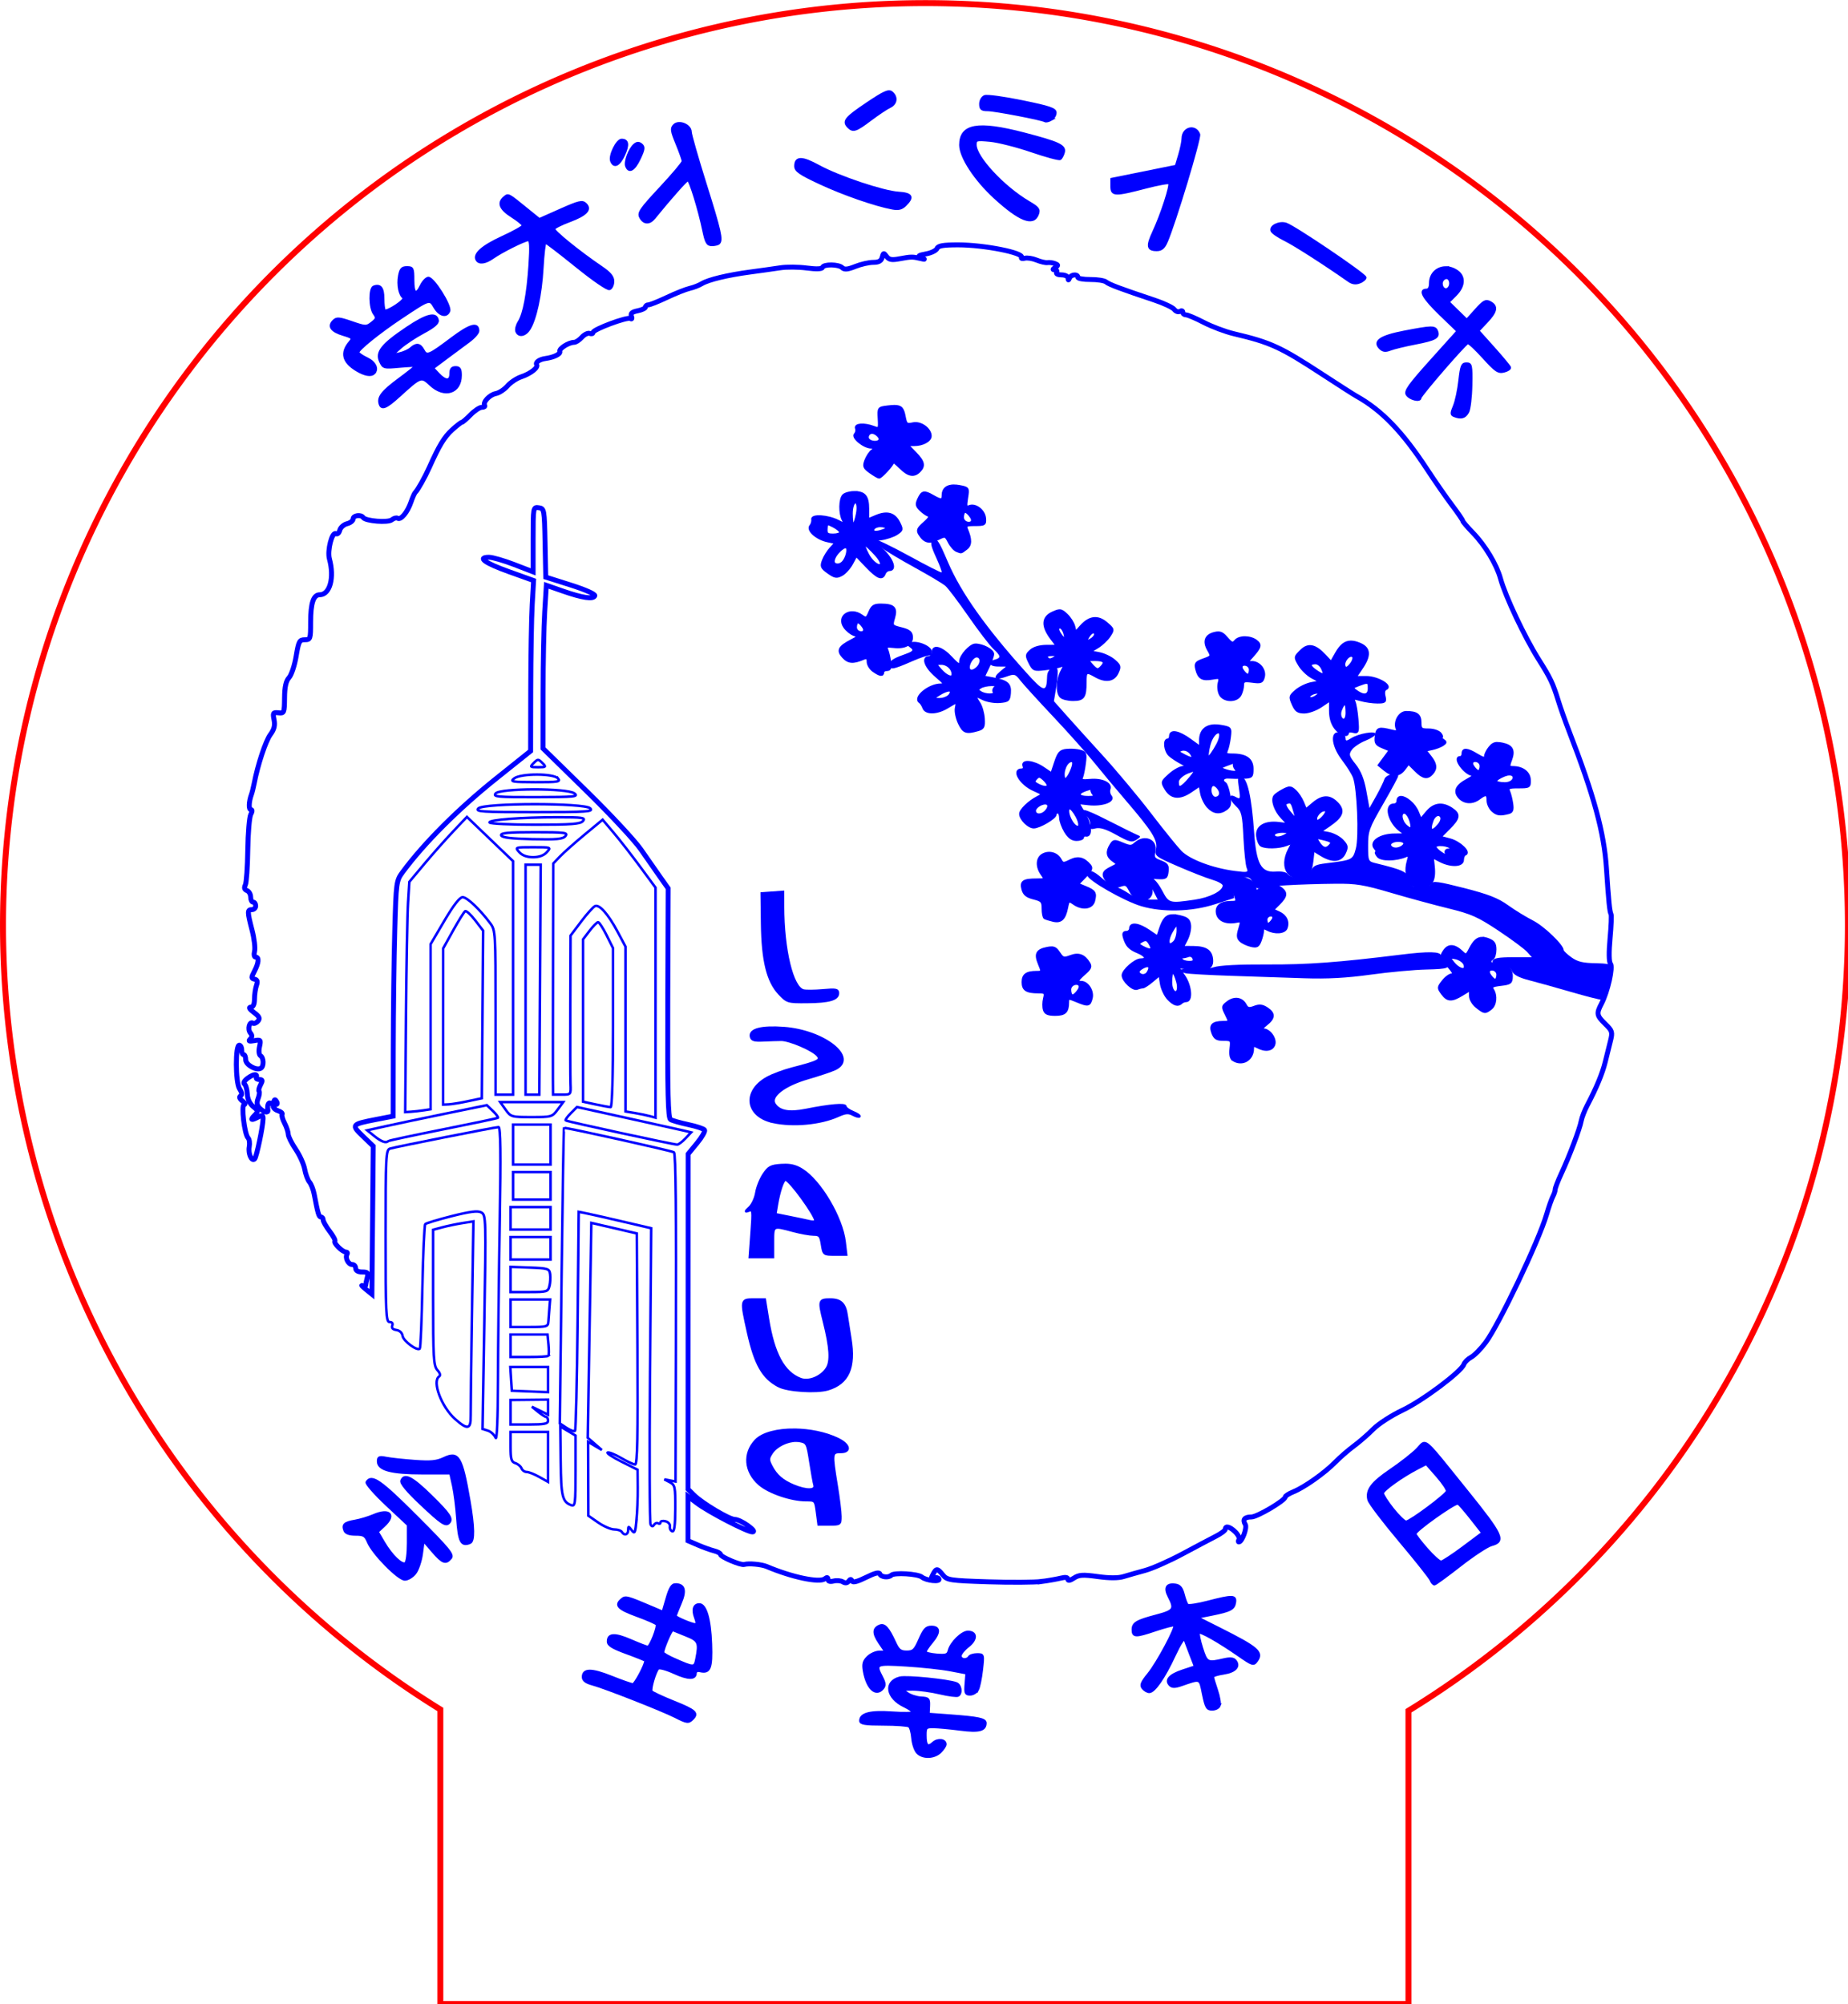 <?xml version="1.0" encoding="UTF-8" standalone="no"?>
<!-- Created with Inkscape (http://www.inkscape.org/) -->

<svg
   width="5.984in"
   height="6.489in"
   viewBox="0 0 152.004 164.813"
   version="1.1"
   id="svg5"
   inkscape:version="1.1 (c68e22c387, 2021-05-23)"
   sodipodi:docname="AcrylicCutout.svg"
   xmlns:inkscape="http://www.inkscape.org/namespaces/inkscape"
   xmlns:sodipodi="http://sodipodi.sourceforge.net/DTD/sodipodi-0.dtd"
   xmlns="http://www.w3.org/2000/svg"
   xmlns:svg="http://www.w3.org/2000/svg">
  <sodipodi:namedview
     id="namedview7"
     pagecolor="#ffffff"
     bordercolor="#666666"
     borderopacity="1.0"
     inkscape:pageshadow="2"
     inkscape:pageopacity="0.0"
     inkscape:pagecheckerboard="0"
     inkscape:document-units="mm"
     showgrid="false"
     inkscape:zoom="0.90509668"
     inkscape:cx="461.27669"
     inkscape:cy="303.83495"
     inkscape:window-width="1368"
     inkscape:window-height="860"
     inkscape:window-x="-6"
     inkscape:window-y="-6"
     inkscape:window-maximized="1"
     inkscape:current-layer="g623"
     fit-margin-top="0"
     fit-margin-left="0"
     fit-margin-right="0"
     fit-margin-bottom="0"
     units="in" />
  <defs
     id="defs2" />
  <g
     inkscape:label="engrave"
     inkscape:groupmode="layer"
     id="layer1"
     style="display:inline"
     transform="translate(-28.998,-72.498)">
    <g
       id="g170">
      <path
         style="color:#000000;fill:#0000ff;stroke:#0000ff;stroke-width:0.206;-inkscape-stroke:none"
         d="m 115.45,82.328 c 0.195,-0.109 0.355,-0.364 0.355,-0.566 0,-0.306 -0.454,-0.461 -2.726,-0.927 -1.499,-0.308 -2.887,-0.498 -3.083,-0.423 -0.201,0.077 -0.357,0.351 -0.357,0.629 0,0.405 0.105,0.492 0.594,0.492 0.592,0 4.455,0.742 4.722,0.907 0.077,0.048 0.3,-0.003 0.496,-0.112 z"
         id="path2804" />
      <path
         style="color:#000000;fill:#0000ff;stroke:#0000ff;stroke-width:0.206;-inkscape-stroke:none"
         d="m 100.6,82.33 c 0.619,-0.466 1.333,-0.944 1.588,-1.061 0.529,-0.244 0.605,-0.801 0.158,-1.171 -0.25,-0.208 -0.614,-0.044 -2.056,0.925 -1.753,1.179 -1.965,1.448 -1.505,1.908 0.383,0.383 0.607,0.309 1.814,-0.601 z"
         id="path2802" />
      <path
         style="color:#000000;fill:#0000ff;stroke:#0000ff;stroke-width:0.206;-inkscape-stroke:none"
         d="m 80.311,85.233 c 0.388,-0.843 0.33,-1.232 -0.184,-1.232 -0.379,0 -1.009,1.293 -0.842,1.729 0.214,0.557 0.635,0.353 1.027,-0.496 z"
         id="path2800" />
      <path
         style="color:#000000;fill:#0000ff;stroke:#0000ff;stroke-width:0.206;-inkscape-stroke:none"
         d="m 81.602,85.532 c 0.359,-0.76 0.385,-0.955 0.154,-1.146 -0.206,-0.171 -0.352,-0.169 -0.564,0.007 -0.409,0.34 -0.81,1.395 -0.669,1.762 0.214,0.557 0.637,0.313 1.079,-0.622 z"
         id="path2798" />
      <path
         style="color:#000000;fill:#0000ff;stroke:#0000ff;stroke-width:0.206;-inkscape-stroke:none"
         d="m 103.477,89.34 c 0.655,-0.655 0.505,-0.914 -0.57,-0.982 -1.275,-0.081 -4.949,-1.312 -6.575,-2.205 -1.365,-0.749 -1.904,-0.75 -1.904,-0.004 0,0.382 0.343,0.621 2.004,1.397 1.916,0.895 4.529,1.804 5.965,2.074 0.511,0.096 0.77,0.029 1.079,-0.28 z"
         id="path2796" />
      <path
         style="color:#000000;fill:#0000ff;stroke:#0000ff;stroke-width:0.206;-inkscape-stroke:none"
         d="m 114.347,90.115 c 0.15,-0.402 0.054,-0.532 -0.73,-0.992 -2.088,-1.225 -4.389,-3.703 -4.389,-4.727 0,-0.429 0.066,-0.448 1.201,-0.345 0.661,0.06 2.189,0.447 3.397,0.859 1.208,0.413 2.275,0.702 2.371,0.642 0.096,-0.059 0.226,-0.302 0.288,-0.539 0.139,-0.53 -0.405,-0.784 -3.287,-1.533 -3.781,-0.983 -5.204,-0.726 -5.204,0.938 0,0.987 1.221,2.852 2.835,4.328 2.042,1.868 3.168,2.306 3.518,1.367 z"
         id="path2794" />
      <path
         style="color:#000000;fill:#0000ff;stroke:#0000ff;stroke-width:0.206;-inkscape-stroke:none"
         d="m 88.124,92.496 c 0.276,-0.276 0.113,-0.996 -1.096,-4.847 -0.678,-2.16 -1.233,-4.098 -1.233,-4.307 0,-0.551 -0.951,-0.946 -1.34,-0.557 -0.259,0.259 -0.233,0.454 0.208,1.527 0.278,0.676 0.508,1.323 0.51,1.437 0.002,0.114 -0.832,1.106 -1.856,2.203 -1.636,1.755 -1.834,2.046 -1.637,2.413 0.274,0.513 0.733,0.536 1.122,0.058 1.358,-1.671 2.656,-3.135 2.781,-3.135 0.173,0 0.916,2.409 1.282,4.163 0.207,0.991 0.318,1.182 0.684,1.182 0.24,0 0.499,-0.062 0.574,-0.137 z"
         id="path2792" />
      <path
         style="color:#000000;fill:#0000ff;stroke:#0000ff;stroke-width:0.206;-inkscape-stroke:none"
         d="m 124.945,92.377 c 0.658,-1.494 2.785,-8.541 2.67,-8.843 -0.302,-0.786 -1.323,-0.527 -1.329,0.337 -0.001,0.241 -0.127,0.851 -0.278,1.357 l -0.275,0.92 -2.651,0.536 -2.651,0.536 v 0.6 c 0,0.738 0.259,0.745 2.827,0.076 0.99,-0.258 1.855,-0.413 1.923,-0.345 0.154,0.154 -0.627,2.565 -1.295,4.001 -0.552,1.185 -0.498,1.493 0.261,1.493 0.372,0 0.582,-0.175 0.799,-0.668 z"
         id="path2790" />
      <path
         style="color:#000000;fill:#0000ff;stroke:#0000ff;stroke-width:0.206;-inkscape-stroke:none"
         d="m 140.832,95.704 c 0.254,-0.099 0.463,-0.273 0.463,-0.388 0,-0.242 -5.847,-4.197 -6.521,-4.411 -0.549,-0.174 -1.314,0.194 -1.172,0.565 0.057,0.147 0.534,0.477 1.06,0.733 0.785,0.382 3.248,1.96 5.297,3.394 0.281,0.196 0.558,0.231 0.874,0.108 z"
         id="path2788" />
      <path
         style="color:#000000;fill:#0000ff;stroke:#0000ff;stroke-width:0.206;-inkscape-stroke:none"
         d="m 72.521,99.571 c 0.521,-0.796 0.963,-2.846 1.086,-5.036 0.065,-1.159 0.178,-2.107 0.251,-2.107 0.073,0 1.226,0.885 2.563,1.966 1.401,1.133 2.551,1.92 2.716,1.856 0.157,-0.06 0.286,-0.339 0.286,-0.62 0,-0.379 -0.251,-0.681 -0.976,-1.172 -1.785,-1.209 -3.937,-2.953 -3.884,-3.145 0.029,-0.104 0.6,-0.394 1.269,-0.643 1.383,-0.516 1.796,-0.954 1.326,-1.404 -0.265,-0.254 -0.535,-0.19 -2.052,0.484 l -1.747,0.776 -0.925,-0.75 c -1.686,-1.368 -1.614,-1.329 -1.953,-1.048 -0.538,0.447 -0.339,0.949 0.617,1.553 0.509,0.322 0.925,0.663 0.925,0.759 0,0.096 -0.779,0.532 -1.731,0.97 -1.634,0.751 -2.355,1.4 -2.069,1.862 0.192,0.311 0.702,0.239 1.302,-0.183 0.734,-0.518 2.631,-1.465 2.934,-1.465 0.18,0 0.208,0.532 0.109,2.048 -0.158,2.404 -0.466,4.033 -0.889,4.701 -0.167,0.264 -0.253,0.61 -0.192,0.771 0.168,0.438 0.693,0.351 1.035,-0.171 z"
         id="path2786" />
      <path
         style="color:#000000;fill:#0000ff;stroke:#0000ff;stroke-width:0.206;-inkscape-stroke:none"
         d="m 143.35,101.23 c 0.283,-0.111 1.205,-0.335 2.051,-0.499 1.664,-0.322 1.976,-0.496 1.786,-0.992 -0.153,-0.399 -0.4,-0.395 -2.684,0.045 -1.962,0.378 -2.562,0.79 -1.971,1.356 0.227,0.217 0.437,0.24 0.819,0.09 z"
         id="path2784" />
      <path
         style="color:#000000;fill:#0000ff;stroke:#0000ff;stroke-width:0.206;-inkscape-stroke:none"
         d="m 59.757,103.185 c 0.349,-0.349 0.087,-0.895 -0.582,-1.213 -0.396,-0.188 -0.719,-0.415 -0.719,-0.504 0,-0.244 1.752,-1.656 3.494,-2.816 2.426,-1.615 2.382,-1.601 2.807,-0.881 0.392,0.664 0.979,0.814 1.175,0.302 0.166,-0.434 -1.326,-2.793 -1.72,-2.718 -0.169,0.032 -0.428,0.311 -0.576,0.621 -0.409,0.853 -0.658,0.677 -0.658,-0.465 0,-0.954 -0.036,-1.028 -0.505,-1.028 -0.411,0 -0.529,0.129 -0.636,0.702 -0.137,0.729 0.032,1.574 0.356,1.783 0.103,0.066 -0.177,0.362 -0.622,0.656 -0.445,0.295 -0.865,0.479 -0.934,0.41 -0.069,-0.069 -0.125,-0.518 -0.125,-0.999 0,-0.861 -0.236,-1.155 -0.771,-0.958 -0.349,0.129 -0.33,1.722 0.027,2.21 0.251,0.343 0.23,0.431 -0.183,0.756 -0.449,0.353 -0.511,0.352 -1.661,-0.044 -1.039,-0.357 -1.233,-0.372 -1.49,-0.116 -0.446,0.446 -0.173,0.837 0.786,1.125 0.781,0.234 0.835,0.291 0.567,0.604 -0.755,0.881 -0.584,1.631 0.528,2.309 0.672,0.41 1.201,0.506 1.443,0.264 z"
         id="path2782" />
      <path
         id="path2780"
         style="color:#000000;fill:#0000ff;stroke:#0000ff;stroke-width:0.206;-inkscape-stroke:none"
         d="m 147.899,94.492 c 0.311,-0.004 0.644,0.093 0.956,0.312 0.634,0.444 0.581,1.232 -0.131,1.944 l -0.587,0.588 0.755,0.737 0.755,0.737 0.752,-0.837 c 0.647,-0.721 0.81,-0.806 1.169,-0.614 0.594,0.318 0.519,0.745 -0.283,1.594 l -0.7,0.742 1.265,1.411 c 0.696,0.776 1.295,1.497 1.331,1.601 0.036,0.104 -0.176,0.25 -0.472,0.324 -0.469,0.118 -0.685,-0.027 -1.684,-1.132 -0.63,-0.697 -1.215,-1.24 -1.298,-1.207 -0.267,0.106 -3.909,4.316 -3.909,4.519 0,0.312 -0.863,0.097 -1.095,-0.273 -0.172,-0.275 0.197,-0.791 1.981,-2.775 l 2.192,-2.438 -1.436,-1.389 c -1.393,-1.347 -1.762,-2.003 -1.128,-2.003 0.197,0 0.308,-0.198 0.308,-0.549 0,-0.784 0.576,-1.284 1.26,-1.293 z m 0.083,0.848 c -0.018,-1.69e-4 -0.038,0.002 -0.058,0.005 -0.198,0.038 -0.36,0.246 -0.36,0.461 0,0.409 0.336,0.638 0.578,0.395 0.286,-0.286 0.159,-0.858 -0.161,-0.861 z" />
      <path
         style="color:#000000;fill:#0000ff;stroke:#0000ff;stroke-width:0.206;-inkscape-stroke:none"
         d="m 61.847,105.042 c 1.775,-1.613 1.796,-1.621 2.564,-0.903 1.148,1.072 2.473,0.653 2.473,-0.781 0,-0.515 -0.086,-0.652 -0.411,-0.652 -0.301,0 -0.411,0.137 -0.411,0.514 0,0.648 -0.408,0.66 -0.999,0.03 l -0.454,-0.483 1.086,-0.814 c 0.597,-0.447 1.433,-1.067 1.857,-1.377 0.424,-0.31 0.771,-0.701 0.771,-0.868 0,-0.697 -0.671,-0.506 -2.165,0.619 -1.895,1.426 -2.061,1.494 -2.349,0.956 -0.268,-0.5 -0.57,-0.54 -1.02,-0.135 -0.178,0.161 -0.602,0.352 -0.941,0.424 l -0.617,0.132 0.694,-0.615 c 0.382,-0.338 1.242,-0.907 1.913,-1.265 0.844,-0.45 1.199,-0.755 1.154,-0.991 -0.125,-0.654 -0.893,-0.463 -2.516,0.626 -2.052,1.378 -2.544,1.994 -2.197,2.755 0.243,0.533 0.287,0.545 1.577,0.425 0.73,-0.068 1.327,-0.09 1.327,-0.048 0,0.042 -0.637,0.548 -1.415,1.125 -1.359,1.007 -1.702,1.465 -1.515,2.022 0.148,0.439 0.529,0.273 1.594,-0.696 z"
         id="path2776" />
      <path
         style="color:#000000;fill:#0000ff;stroke:#0000ff;stroke-width:0.206;-inkscape-stroke:none"
         d="m 149.737,106.379 c 0.129,-0.241 0.248,-1.235 0.264,-2.21 0.028,-1.645 2e-4,-1.772 -0.381,-1.772 -0.356,0 -0.432,0.188 -0.565,1.393 -0.085,0.766 -0.285,1.708 -0.446,2.091 -0.256,0.612 -0.253,0.713 0.017,0.816 0.559,0.215 0.874,0.124 1.111,-0.32 z"
         id="path2774" />
      <path
         style="color:#000000;fill:none;stroke:#0000ff;stroke-width:0.206;-inkscape-stroke:none"
         d="m 73.608,135.243 c -0.333,-0.333 -0.372,-0.333 -0.705,0 -0.333,0.333 -0.313,0.352 0.352,0.352 0.666,0 0.685,-0.02 0.352,-0.352 z"
         id="path2770" />
      <path
         style="color:#000000;fill:none;stroke:#0000ff;stroke-width:0.206;-inkscape-stroke:none"
         d="m 74.9,136.52 c -0.352,-0.425 -3.05,-0.429 -3.609,-0.007 -0.359,0.272 -0.186,0.302 1.733,0.308 1.872,0.006 2.101,-0.031 1.876,-0.302 z"
         id="path2768" />
      <path
         style="color:#000000;fill:none;stroke:#0000ff;stroke-width:0.206;-inkscape-stroke:none"
         d="m 76.248,137.747 c -0.586,-0.443 -6.118,-0.438 -6.487,0.007 -0.226,0.272 0.164,0.308 3.315,0.302 3.185,-0.006 3.528,-0.039 3.172,-0.308 z"
         id="path2766" />
      <path
         style="color:#000000;fill:none;stroke:#0000ff;stroke-width:0.206;-inkscape-stroke:none"
         d="m 77.544,138.973 c -0.457,-0.457 -8.745,-0.449 -9.203,0.01 -0.269,0.269 0.271,0.304 4.606,0.304 4.4,0 4.878,-0.033 4.597,-0.313 z"
         id="path2764" />
      <path
         style="color:#000000;fill:none;stroke:#0000ff;stroke-width:0.206;-inkscape-stroke:none"
         d="m 76.955,140.014 c 0.225,-0.271 -0.027,-0.308 -2.082,-0.307 -3.014,9.5e-4 -5.746,0.216 -5.608,0.44 0.06,0.097 1.757,0.176 3.771,0.176 3.005,0 3.709,-0.055 3.919,-0.308 z"
         id="path2762" />
      <path
         style="color:#000000;fill:none;stroke:#0000ff;stroke-width:0.206;-inkscape-stroke:none"
         d="m 75.511,141.254 c 0.232,-0.28 -0.051,-0.314 -2.556,-0.314 -2.162,0 -2.797,0.06 -2.732,0.257 0.06,0.182 0.805,0.274 2.556,0.314 2.017,0.047 2.519,-4e-4 2.732,-0.257 z"
         id="path2760" />
      <path
         style="color:#000000;fill:none;stroke:#0000ff;stroke-width:0.206;-inkscape-stroke:none"
         d="m 73.975,142.584 c 0.369,-0.408 0.359,-0.411 -1.131,-0.411 -1.49,0 -1.499,0.004 -1.131,0.411 0.244,0.27 0.633,0.411 1.131,0.411 0.497,0 0.887,-0.141 1.131,-0.411 z"
         id="path2758" />
      <path
         style="color:#000000;fill:none;stroke:#0000ff;stroke-width:0.206;-inkscape-stroke:none"
         d="m 73.416,153.067 0.058,-9.455 h -0.623 -0.623 v 9.456 9.456 l 0.565,-2e-4 0.565,-2.1e-4 0.058,-9.455 z"
         id="path2754" />
      <path
         style="color:#000000;fill:none;stroke:#0000ff;stroke-width:0.206;-inkscape-stroke:none"
         d="m 67.5,163.061 1.131,-0.238 0.054,-6.892 0.054,-6.892 -0.655,-0.853 c -0.361,-0.469 -0.732,-0.806 -0.825,-0.748 -0.093,0.057 -0.538,0.77 -0.989,1.583 l -0.82,1.478 -0.002,6.424 -0.002,6.424 0.463,-0.023 c 0.254,-0.013 0.971,-0.13 1.593,-0.261 z"
         id="path2752" />
      <path
         style="color:#000000;fill:none;stroke:#0000ff;stroke-width:0.206;-inkscape-stroke:none"
         d="m 79.422,157.013 v -6.537 l -0.532,-1.068 c -0.293,-0.587 -0.606,-1.068 -0.695,-1.068 -0.089,0 -0.405,0.318 -0.701,0.706 l -0.538,0.706 v 6.677 6.677 l 1.038,0.223 c 0.571,0.122 1.126,0.223 1.233,0.223 0.119,0 0.195,-2.542 0.195,-6.537 z"
         id="path2750" />
      <path
         style="color:#000000;fill:none;stroke:#0000ff;stroke-width:0.206;-inkscape-stroke:none"
         d="m 63.851,163.815 0.565,-0.086 v -6.79 -6.79 l 1.137,-1.932 c 0.753,-1.28 1.26,-1.932 1.5,-1.932 0.358,0 1.393,0.977 2.262,2.135 0.436,0.58 0.445,0.74 0.445,7.349 v 6.756 h 0.719 0.719 v -9.602 -9.602 l -1.898,-1.82 -1.898,-1.82 -1.134,1.198 c -0.624,0.659 -1.689,1.86 -2.367,2.67 l -1.233,1.472 -0.107,1.711 c -0.059,0.941 -0.136,5.203 -0.17,9.471 l -0.063,7.76 0.479,-0.031 c 0.263,-0.017 0.733,-0.069 1.044,-0.116 z"
         id="path2748" />
      <path
         style="color:#000000;fill:none;stroke:#0000ff;stroke-width:0.206;-inkscape-stroke:none"
         d="m 74.867,163.756 0.456,-0.617 h -2.59 -2.59 l 0.439,0.617 c 0.427,0.6 0.485,0.617 2.134,0.617 1.645,0 1.708,-0.018 2.151,-0.617 z"
         id="path2746" />
      <path
         style="color:#000000;fill:none;stroke:#0000ff;stroke-width:0.206;-inkscape-stroke:none"
         d="m 82.917,154.959 v -9.462 l -1.262,-1.714 c -0.694,-0.943 -1.673,-2.2 -2.175,-2.793 l -0.913,-1.08 -1.474,1.22 c -0.811,0.671 -1.724,1.481 -2.03,1.801 l -0.556,0.581 -0.02,8.221 c -0.011,4.521 -0.015,8.799 -0.01,9.505 l 0.011,1.285 h 0.735 c 0.733,0 0.735,-0.002 0.7,-0.874 -0.019,-0.48 -0.026,-3.423 -0.015,-6.539 l 0.019,-5.666 0.874,-1.157 c 0.48,-0.636 0.994,-1.208 1.142,-1.27 0.366,-0.154 1.084,0.664 1.86,2.119 l 0.646,1.213 v 6.78 6.78 l 0.771,0.129 c 0.424,0.071 0.979,0.186 1.233,0.256 l 0.463,0.127 z"
         id="path2744" />
      <path
         style="color:#000000;fill:none;stroke:#0000ff;stroke-width:0.206;-inkscape-stroke:none"
         d="m 60.939,166.345 c 0.047,-0.046 2.074,-0.479 4.505,-0.963 2.431,-0.484 4.461,-0.912 4.511,-0.951 0.051,-0.039 -0.134,-0.289 -0.411,-0.555 l -0.503,-0.485 -3.392,0.695 c -1.865,0.382 -4.08,0.847 -4.921,1.034 l -1.529,0.34 0.604,0.484 c 0.572,0.458 0.943,0.589 1.135,0.402 z"
         id="path2742" />
      <path
         style="color:#000000;fill:none;stroke:#0000ff;stroke-width:0.206;-inkscape-stroke:none"
         d="m 85.373,166.131 0.473,-0.503 -0.489,-0.118 c -0.269,-0.065 -2.381,-0.534 -4.694,-1.042 l -4.206,-0.924 -0.511,0.511 c -0.281,0.281 -0.47,0.548 -0.419,0.592 0.103,0.09 8.859,1.987 9.173,1.987 0.11,0 0.413,-0.227 0.673,-0.503 z"
         id="path2740" />
      <path
         style="color:#000000;fill:none;stroke:#0000ff;stroke-width:0.206;-inkscape-stroke:none"
         d="m 74.283,166.634 v -1.644 h -1.542 -1.542 v 1.644 1.644 h 1.542 1.542 z"
         id="path2738" />
      <path
         style="color:#000000;fill:none;stroke:#0000ff;stroke-width:0.206;-inkscape-stroke:none"
         d="m 74.283,170.026 v -1.131 h -1.542 -1.542 v 1.131 1.131 h 1.542 1.542 z"
         id="path2736" />
      <path
         style="color:#000000;fill:none;stroke:#0000ff;stroke-width:0.206;-inkscape-stroke:none"
         d="m 74.283,172.698 v -0.925 h -1.644 -1.644 v 0.925 0.925 h 1.644 1.644 z"
         id="path2734" />
      <path
         style="color:#000000;fill:none;stroke:#0000ff;stroke-width:0.206;-inkscape-stroke:none"
         d="m 74.283,175.165 v -0.925 h -1.644 -1.644 v 0.925 0.925 h 1.644 1.644 z"
         id="path2732" />
      <path
         style="color:#000000;fill:none;stroke:#0000ff;stroke-width:0.206;-inkscape-stroke:none"
         d="m 74.193,178.269 c 0.068,-0.271 0.093,-0.711 0.055,-0.976 -0.064,-0.454 -0.166,-0.487 -1.661,-0.543 l -1.593,-0.06 v 1.036 1.036 h 1.538 c 1.451,0 1.545,-0.028 1.661,-0.493 z"
         id="path2730" />
      <path
         style="color:#000000;fill:none;stroke:#0000ff;stroke-width:0.206;-inkscape-stroke:none"
         d="m 74.107,181.177 c 0.016,-0.254 0.054,-0.763 0.085,-1.131 l 0.056,-0.668 h -1.627 -1.627 v 1.131 1.131 h 1.542 c 1.453,0 1.543,-0.027 1.571,-0.463 z"
         id="path2728" />
      <path
         style="color:#000000;fill:none;stroke:#0000ff;stroke-width:0.206;-inkscape-stroke:none"
         d="m 74.101,184.014 c 0.051,-0.051 0.056,-0.467 0.013,-0.925 l -0.079,-0.833 h -1.52 -1.52 v 0.925 0.925 h 1.507 c 0.829,0 1.549,-0.042 1.6,-0.092 z"
         id="path2726" />
      <path
         style="color:#000000;fill:none;stroke:#0000ff;stroke-width:0.206;-inkscape-stroke:none"
         d="m 74.078,185.965 v -1.037 h -1.553 -1.553 l 0.063,0.976 0.063,0.976 1.49,0.06 1.49,0.06 z"
         id="path2724" />
      <path
         style="color:#000000;fill:none;stroke:#0000ff;stroke-width:0.206;-inkscape-stroke:none"
         d="m 74.078,189.348 c 0,-0.17 -0.069,-0.31 -0.154,-0.313 -0.085,-0.002 -0.385,-0.193 -0.668,-0.423 l -0.514,-0.419 0.668,0.326 0.668,0.326 v -0.619 -0.619 l -1.542,0.016 -1.542,0.016 v 1.009 1.009 h 1.542 c 1.233,0 1.542,-0.062 1.542,-0.308 z"
         id="path2722" />
      <path
         style="color:#000000;fill:none;stroke:#0000ff;stroke-width:0.206;-inkscape-stroke:none"
         d="m 67.713,188.988 c -0.007,-0.48 0.042,-4.286 0.107,-8.456 l 0.119,-7.583 -0.887,0.14 c -0.488,0.077 -1.234,0.232 -1.658,0.345 l -0.771,0.205 v 5.577 c 0,4.974 0.038,5.619 0.352,5.966 0.225,0.249 0.275,0.439 0.139,0.53 -0.591,0.394 0.193,2.49 1.303,3.482 1.027,0.918 1.311,0.872 1.297,-0.206 z"
         id="path2718" />
      <path
         style="color:#000000;fill:none;stroke:#0000ff;stroke-width:0.206;-inkscape-stroke:none"
         d="m 69.956,186.059 c 0.009,-2.826 0.075,-8.677 0.147,-13.001 0.097,-5.748 0.07,-7.863 -0.098,-7.863 -0.272,0 -8.404,1.612 -8.929,1.769 -0.334,0.1 -0.36,0.624 -0.36,7.186 0,6.364 0.033,7.078 0.33,7.078 0.203,0 0.287,0.114 0.217,0.296 -0.074,0.193 0.043,0.318 0.338,0.36 0.271,0.039 0.475,0.233 0.512,0.488 0.06,0.42 1.2,1.262 1.416,1.046 0.062,-0.062 0.158,-2.36 0.214,-5.108 0.056,-2.747 0.161,-5.058 0.233,-5.135 0.072,-0.077 1.05,-0.372 2.172,-0.656 1.519,-0.384 2.143,-0.462 2.438,-0.304 0.386,0.206 0.393,0.452 0.25,9.011 l -0.146,8.799 0.446,0.141 c 0.245,0.078 0.526,0.341 0.625,0.586 0.11,0.272 0.185,-1.553 0.195,-4.694 z"
         id="path2714" />
      <path
         style="color:#000000;fill:none;stroke:#0000ff;stroke-width:0.206;-inkscape-stroke:none"
         d="m 74.078,192.325 v -2.052 h -1.542 -1.542 v 1.219 c 0,1.019 0.065,1.24 0.392,1.344 0.216,0.068 0.444,0.26 0.507,0.425 0.063,0.165 0.254,0.3 0.424,0.3 0.17,0 0.635,0.183 1.034,0.408 l 0.726,0.408 z"
         id="path2712" />
      <path
         style="color:#000000;fill:none;stroke:#0000ff;stroke-width:0.206;-inkscape-stroke:none"
         d="m 76.339,193.497 v -2.93 l -0.626,-0.37 -0.626,-0.37 0.029,2.848 c 0.029,2.889 0.138,3.344 0.863,3.616 0.332,0.125 0.36,-0.09 0.36,-2.795 z"
         id="path2710" />
      <path
         style="color:#000000;fill:#0000ff;stroke:#0000ff;stroke-width:0.206;-inkscape-stroke:none"
         d="m 65.917,197.749 c 0.325,-0.325 0.069,-0.715 -1.449,-2.205 -1.565,-1.536 -2.21,-1.87 -2.442,-1.265 -0.077,0.2 0.466,0.855 1.575,1.901 1.695,1.599 2.047,1.838 2.316,1.569 z"
         id="path2708" />
      <path
         style="color:#000000;fill:none;stroke:#0000ff;stroke-width:0.206;-inkscape-stroke:none"
         d="m 84.542,196.584 c 0.01,-1.798 -0.022,-1.953 -0.448,-2.176 l -0.458,-0.24 0.463,0.089 0.462,0.089 0.031,-11.029 c 0.032,-11.283 -0.013,-15.896 -0.157,-16.049 -0.099,-0.105 -8.981,-2.077 -9.049,-2.009 -0.026,0.026 -0.114,5.507 -0.195,12.179 l -0.147,12.131 0.563,0.369 c 0.31,0.203 0.619,0.313 0.688,0.244 0.069,-0.069 0.165,-4.151 0.214,-9.072 l 0.089,-8.946 0.642,0.128 c 0.353,0.07 1.695,0.374 2.982,0.675 l 2.34,0.547 -0.098,12.069 c -0.054,6.638 -0.032,12.176 0.049,12.308 0.108,0.175 0.185,0.177 0.29,0.009 0.078,-0.127 0.229,-0.178 0.334,-0.113 0.105,0.065 0.191,0.029 0.191,-0.08 0,-0.109 0.186,-0.15 0.414,-0.09 0.228,0.06 0.39,0.249 0.36,0.422 -0.03,0.172 0.054,0.352 0.188,0.399 0.174,0.061 0.245,-0.457 0.253,-1.851 z"
         id="path2706" />
      <path
         style="color:#000000;fill:none;stroke:#0000ff;stroke-width:0.206;-inkscape-stroke:none"
         d="m 81.348,197.529 c 0.065,-0.656 0.113,-1.858 0.105,-2.672 l -0.013,-1.48 -1.337,-0.672 c -0.735,-0.37 -1.24,-0.704 -1.121,-0.744 0.119,-0.04 0.621,0.166 1.117,0.456 0.495,0.29 1.009,0.528 1.142,0.528 0.182,0 0.228,-2.344 0.188,-9.502 l -0.053,-9.502 -1.87,-0.434 -1.87,-0.434 -0.147,8.838 -0.147,8.838 0.579,0.502 0.579,0.502 -0.565,-0.335 -0.565,-0.335 0.009,3.037 0.009,3.037 0.817,0.565 c 0.449,0.311 1.042,0.565 1.316,0.565 0.274,0 0.556,0.092 0.626,0.206 0.203,0.329 0.513,0.237 0.52,-0.154 0.006,-0.338 0.024,-0.337 0.287,0.011 0.25,0.329 0.293,0.24 0.399,-0.822 z"
         id="path2704" />
      <path
         style="color:#000000;fill:#0000ff;stroke:#0000ff;stroke-width:0.206;-inkscape-stroke:none"
         d="m 67.654,199.387 c 0.344,-0.139 0.324,-1.273 -0.06,-3.486 -0.625,-3.599 -0.886,-4.035 -2.076,-3.47 -0.603,0.286 -1.08,0.333 -2.417,0.236 -0.916,-0.067 -1.966,-0.18 -2.333,-0.253 -0.574,-0.114 -0.668,-0.075 -0.668,0.277 0,0.686 1.075,0.973 3.642,0.973 h 2.306 l 0.228,1.028 c 0.125,0.565 0.279,1.768 0.342,2.672 0.134,1.941 0.323,2.31 1.036,2.022 z"
         id="path2702" />
      <path
         style="color:#000000;fill:#0000ff;stroke:#0000ff;stroke-width:0.206;-inkscape-stroke:none"
         d="m 63.141,201.894 c 0.219,-0.279 0.464,-0.996 0.544,-1.593 l 0.145,-1.086 0.756,0.877 c 0.818,0.949 1.075,1.044 1.486,0.549 0.23,-0.277 -0.153,-0.742 -2.799,-3.392 -2.97,-2.975 -3.711,-3.491 -4.105,-2.854 -0.073,0.119 0.661,0.96 1.632,1.869 l 1.766,1.652 v 1.511 c 0,0.855 -0.096,1.57 -0.221,1.647 -0.296,0.183 -1.139,-0.63 -1.775,-1.712 l -0.518,-0.88 0.537,-0.498 c 0.969,-0.898 0.444,-1.422 -0.861,-0.858 -0.418,0.18 -1.108,0.388 -1.533,0.461 -0.862,0.148 -1.034,0.307 -0.85,0.787 0.084,0.219 0.382,0.327 0.901,0.327 0.673,0 0.81,0.084 1.039,0.637 0.386,0.933 2.482,3.063 3.014,3.063 0.243,0 0.621,-0.228 0.841,-0.507 z"
         id="path2700" />
      <path
         id="path2680"
         style="color:#000000;fill:#0000ff;stroke:#0000ff;stroke-width:0.206;stroke-miterlimit:4;stroke-dasharray:none"
         d="m 102.569,105.899 c 0.555,-4.3e-4 0.7,0.208 0.82,0.846 0.122,0.653 0.181,0.7 0.712,0.583 0.623,-0.137 1.427,0.439 1.427,1.023 0,0.384 -0.636,0.727 -1.347,0.727 h -0.552 l 0.641,0.656 c 0.708,0.724 0.788,1.077 0.347,1.518 -0.446,0.446 -0.91,0.355 -1.572,-0.308 -0.33,-0.33 -0.601,-0.529 -0.601,-0.441 0,0.198 -0.959,1.248 -1.14,1.248 -0.073,0 -0.397,-0.189 -0.721,-0.419 -0.521,-0.371 -0.565,-0.484 -0.382,-0.977 0.114,-0.306 0.359,-0.673 0.545,-0.814 0.305,-0.232 0.297,-0.257 -0.084,-0.257 -0.587,0 -1.594,-0.816 -1.331,-1.079 0.112,-0.112 0.155,-0.332 0.096,-0.488 -0.128,-0.334 0.663,-0.387 1.427,-0.097 0.474,0.18 0.489,0.156 0.441,-0.699 -0.05,-0.877 -0.043,-0.886 0.705,-0.978 0.228,-0.028 0.416,-0.045 0.571,-0.045 z m -1.837,2.172 c -0.003,-8e-5 -0.007,0 -0.01,0 -0.202,0 -0.367,0.176 -0.367,0.39 0,0.215 0.274,0.39 0.608,0.39 0.335,0 0.5,-0.176 0.367,-0.39 -0.131,-0.211 -0.398,-0.385 -0.599,-0.39 z m 3.428,0.188 c -0.002,-7e-5 -0.005,3e-5 -0.007,0 -0.135,-0.002 -0.302,0.089 -0.372,0.202 -0.158,0.255 -0.087,0.255 0.308,0 0.182,-0.118 0.21,-0.198 0.07,-0.202 z" />
      <path
         id="path2670"
         style="color:#000000;fill:#0000ff;stroke:#0000ff;stroke-width:0.206;-inkscape-stroke:none"
         d="m 107.46,112.44 c 0.133,1.3e-4 0.28,0.015 0.438,0.044 0.752,0.141 0.756,0.148 0.626,0.962 -0.114,0.71 -0.085,0.802 0.213,0.688 0.503,-0.193 1.213,0.359 1.264,0.982 0.042,0.502 -0.014,0.54 -0.797,0.54 -0.722,0 -0.82,0.051 -0.691,0.36 0.358,0.852 0.349,1.309 -0.03,1.596 -0.463,0.35 -0.383,0.333 -0.788,0.178 -0.183,-0.07 -0.467,-0.387 -0.631,-0.705 -0.294,-0.568 -0.309,-0.572 -0.949,-0.253 -0.694,0.346 -1.094,0.231 -1.499,-0.431 -0.178,-0.291 -0.103,-0.46 0.397,-0.894 0.433,-0.376 0.533,-0.564 0.334,-0.63 -0.155,-0.052 -0.45,-0.262 -0.655,-0.467 -0.314,-0.314 -0.334,-0.455 -0.128,-0.898 0.278,-0.599 0.449,-0.631 1.169,-0.22 0.686,0.392 0.822,0.379 0.822,-0.078 0,-0.502 0.328,-0.775 0.905,-0.774 z m -1.76,1.792 c -0.031,-0.001 -0.057,0.007 -0.075,0.025 -0.063,0.063 0.051,0.178 0.254,0.255 0.293,0.112 0.317,0.088 0.115,-0.115 -0.1,-0.101 -0.214,-0.162 -0.294,-0.165 z m 2.697,0.335 c -0.002,-10e-5 -0.004,0 -0.005,0 -0.115,0 -0.208,0.213 -0.208,0.473 0,0.26 0.225,0.473 0.5,0.473 0.275,0 0.369,-0.213 0.209,-0.473 -0.158,-0.256 -0.379,-0.466 -0.495,-0.473 z" />
      <path
         id="path2664"
         style="color:#000000;fill:#0000ff;stroke:#0000ff;stroke-width:0.206;stroke-miterlimit:4;stroke-dasharray:none"
         d="m 99.258,112.983 c 0.859,0 1.131,0.328 1.131,1.367 v 0.874 l 0.687,-0.287 c 0.895,-0.374 1.496,-0.2 1.865,0.541 0.281,0.563 0.27,0.616 -0.194,0.92 -0.271,0.177 -0.865,0.373 -1.321,0.434 l -0.829,0.111 0.703,0.538 c 0.97,0.743 1.488,1.875 0.858,1.875 -0.157,0 -0.34,0.139 -0.405,0.308 -0.194,0.506 -0.565,0.358 -1.471,-0.588 l -0.858,-0.896 -0.359,0.666 c -0.197,0.366 -0.574,0.781 -0.837,0.922 -0.41,0.22 -0.567,0.193 -1.103,-0.189 -0.559,-0.398 -0.603,-0.504 -0.414,-1.002 0.116,-0.306 0.398,-0.756 0.626,-1 l 0.414,-0.443 -0.685,-0.145 c -0.89,-0.189 -1.683,-0.896 -1.394,-1.243 0.116,-0.139 0.184,-0.378 0.152,-0.532 -0.08,-0.382 1.277,-0.293 2.111,0.138 0.614,0.318 0.627,0.315 0.413,-0.083 -0.294,-0.55 -0.279,-1.734 0.027,-2.04 0.136,-0.136 0.534,-0.247 0.884,-0.247 z m 0.105,0.805 c -0.179,0 -0.325,0.424 -0.325,0.943 0,0.518 0.065,0.943 0.145,0.943 0.079,0 0.225,-0.424 0.324,-0.943 0.099,-0.518 0.034,-0.943 -0.144,-0.943 z m -2.248,1.811 c -0.115,-0.003 -0.131,0.115 -0.147,0.386 -0.025,0.413 0.067,0.493 0.566,0.493 0.327,0 0.595,-0.09 0.595,-0.2 0,-0.11 -0.254,-0.332 -0.565,-0.493 -0.227,-0.118 -0.364,-0.184 -0.448,-0.186 z m 4.33,0.145 c -0.326,-0.004 -0.644,0.142 -0.644,0.345 0,0.216 0.357,0.216 0.91,-5e-4 0.354,-0.139 0.36,-0.169 0.051,-0.287 -0.099,-0.038 -0.208,-0.056 -0.317,-0.057 z m -1.351,1.509 c -0.091,0 0.044,0.392 0.3,0.87 0.256,0.479 0.685,0.87 0.952,0.87 0.268,0 0.133,-0.391 -0.3,-0.87 -0.433,-0.479 -0.861,-0.87 -0.952,-0.87 z m -1.539,0.229 c -0.123,-0.004 -0.311,0.113 -0.544,0.346 -0.386,0.386 -0.564,0.84 -0.396,1.009 0.169,0.169 0.485,0.129 0.702,-0.089 0.218,-0.218 0.396,-0.672 0.396,-1.009 0,-0.169 -0.057,-0.254 -0.158,-0.256 z" />
      <path
         id="path2648"
         style="color:#000000;fill:#0000ff;stroke:#0000ff;stroke-width:0.206;stroke-miterlimit:4;stroke-dasharray:none"
         d="m 101.458,122.237 c 1.053,0.005 1.297,0.248 1.064,1.058 -0.196,0.678 -0.189,0.688 0.618,0.891 0.637,0.161 0.823,0.309 0.849,0.679 0.042,0.599 -0.548,0.928 -1.471,0.821 -0.575,-0.067 -0.677,-0.024 -0.562,0.237 0.077,0.176 0.183,0.62 0.234,0.987 0.072,0.516 0.019,0.668 -0.237,0.668 -0.182,0 -0.331,0.093 -0.331,0.206 0,0.292 -0.249,0.255 -0.777,-0.115 -0.251,-0.176 -0.457,-0.509 -0.457,-0.741 0,-0.322 -0.085,-0.386 -0.36,-0.27 -0.857,0.36 -1.242,0.332 -1.666,-0.123 -0.5,-0.537 -0.355,-0.833 0.67,-1.363 0.596,-0.308 0.606,-0.332 0.191,-0.486 -0.24,-0.089 -0.578,-0.364 -0.752,-0.612 -0.628,-0.897 0.468,-1.623 1.411,-0.934 0.359,0.263 0.418,0.234 0.646,-0.309 0.206,-0.489 0.374,-0.597 0.929,-0.594 z m -1.889,1.418 c -0.104,0 -0.19,0.194 -0.19,0.43 0,0.236 0.205,0.429 0.455,0.429 0.25,0 0.335,-0.193 0.19,-0.429 -0.146,-0.236 -0.351,-0.43 -0.455,-0.43 z" />
      <path
         id="path2644"
         style="color:#000000;fill:#0000ff;stroke:#0000ff;stroke-width:0.206;-inkscape-stroke:none"
         d="m 116.163,122.709 c 0.177,0.003 0.315,0.11 0.564,0.344 0.266,0.25 0.539,0.679 0.608,0.953 l 0.126,0.5 0.457,-0.511 c 0.69,-0.772 1.384,-0.853 2.091,-0.246 0.581,0.499 0.586,0.52 0.239,1.049 -0.194,0.297 -0.632,0.709 -0.972,0.916 l -0.618,0.376 0.731,0.137 c 0.402,0.075 0.966,0.341 1.253,0.591 0.476,0.413 0.499,0.503 0.258,1.017 -0.301,0.642 -0.968,0.738 -1.806,0.259 -0.753,-0.431 -0.822,-0.389 -0.822,0.497 0,1.238 -0.151,1.455 -1.009,1.455 -0.418,0 -0.87,-0.111 -1.006,-0.247 v -4.9e-4 c -0.338,-0.338 -0.308,-1.379 0.062,-2.087 0.283,-0.543 0.279,-0.576 -0.053,-0.448 -0.197,0.076 -0.786,0.19 -1.308,0.253 -0.9,0.108 -0.965,0.081 -1.263,-0.516 -0.293,-0.587 -0.286,-0.655 0.091,-0.997 0.253,-0.229 0.735,-0.369 1.285,-0.372 l 0.879,-0.005 -0.466,-0.617 c -0.784,-1.038 -0.742,-1.747 0.127,-2.131 0.252,-0.112 0.412,-0.171 0.549,-0.168 z m 0.041,1.375 c -0.003,-2.4e-4 -0.006,0 -0.009,0 -0.269,0 -0.224,0.278 0.118,0.731 0.166,0.219 0.305,0.291 0.308,0.159 0.01,-0.384 -0.222,-0.875 -0.417,-0.89 z m 2.707,0.411 c -0.005,-1.8e-4 -0.01,0 -0.015,0 -0.109,0 -0.297,0.185 -0.418,0.411 -0.25,0.467 -0.237,0.477 0.257,0.189 0.38,-0.221 0.484,-0.589 0.176,-0.6 z m -3.334,1.853 c -0.013,-1.6e-4 -0.027,8e-5 -0.041,0 -0.333,-0.002 -0.524,0.084 -0.45,0.202 0.158,0.255 0.325,0.255 0.72,0 0.232,-0.15 0.183,-0.197 -0.228,-0.202 z m 3.486,0.408 c -0.011,-8e-5 -0.023,0 -0.035,0 -0.601,0 -0.606,0.009 -0.242,0.411 0.434,0.479 0.532,0.492 0.861,0.117 0.317,-0.361 0.139,-0.523 -0.584,-0.528 z" />
      <path
         id="path2634"
         style="color:#000000;fill:#0000ff;stroke:#0000ff;stroke-width:0.206;stroke-miterlimit:4;stroke-dasharray:none"
         d="m 129.213,124.527 c 0.246,0.006 0.425,0.133 0.691,0.442 0.394,0.458 0.497,0.493 0.709,0.237 0.313,-0.377 1.21,-0.376 1.709,0.002 0.406,0.308 0.349,0.522 -0.344,1.292 l -0.416,0.463 h 0.415 c 0.602,0 1.105,0.638 0.955,1.212 -0.11,0.422 -0.218,0.466 -0.917,0.372 -0.687,-0.092 -0.792,-0.053 -0.792,0.299 0,0.223 -0.096,0.584 -0.213,0.802 -0.297,0.555 -1.344,0.535 -1.647,-0.033 v -4.9e-4 c -0.127,-0.237 -0.174,-0.657 -0.104,-0.935 0.119,-0.475 0.086,-0.498 -0.548,-0.388 -0.815,0.142 -1.112,-0.03 -1.292,-0.747 -0.121,-0.482 -0.056,-0.573 0.573,-0.8 0.698,-0.253 0.704,-0.265 0.393,-0.807 -0.398,-0.693 -0.218,-1.184 0.5,-1.364 0.126,-0.032 0.232,-0.048 0.328,-0.046 z m 2.163,2.615 c -0.004,-9e-5 -0.008,0 -0.012,0 -0.254,0 -0.34,0.196 -0.192,0.436 0.148,0.24 0.356,0.436 0.462,0.436 0.106,0 0.192,-0.196 0.192,-0.436 0,-0.236 -0.201,-0.43 -0.45,-0.436 z" />
      <path
         id="path2628"
         style="color:#000000;fill:#0000ff;stroke:#0000ff;stroke-width:0.206;stroke-miterlimit:4;stroke-dasharray:none"
         d="m 109.233,125.523 c 0.597,0 1.434,0.445 1.434,0.762 0,0.157 -0.173,0.643 -0.384,1.08 l -0.384,0.794 0.74,0.139 c 1.205,0.226 1.467,0.447 1.408,1.187 -0.048,0.606 -0.118,0.667 -0.824,0.726 -0.424,0.035 -1.047,-0.073 -1.383,-0.241 -0.698,-0.348 -0.735,-0.304 -0.301,0.358 0.171,0.261 0.332,0.829 0.359,1.263 0.043,0.685 -0.019,0.808 -0.465,0.937 -0.963,0.278 -1.182,0.199 -1.538,-0.552 -0.193,-0.408 -0.309,-0.963 -0.257,-1.234 0.114,-0.595 0.122,-0.593 -0.718,-0.082 -0.844,0.515 -1.769,0.539 -1.949,0.052 -0.073,-0.198 -0.212,-0.413 -0.309,-0.479 -0.531,-0.36 0.749,-1.423 1.714,-1.423 0.399,0 0.348,-0.095 -0.401,-0.735 -0.854,-0.731 -1.141,-1.526 -0.551,-1.526 0.175,0 0.309,-0.184 0.309,-0.425 0,-0.581 0.734,-0.364 1.487,0.441 0.627,0.67 0.774,0.731 0.774,0.32 0,-0.459 0.822,-1.364 1.238,-1.364 z m 0.086,0.939 c -0.197,0 -0.463,0.271 -0.59,0.602 -0.235,0.612 0.193,0.822 0.681,0.335 0.384,-0.384 0.33,-0.937 -0.091,-0.937 z m -2.906,0.606 c -0.484,0.005 -0.485,0.041 -0.028,0.546 0.502,0.555 0.993,0.714 0.984,0.32 h 5.7e-4 c -0.01,-0.464 -0.459,-0.871 -0.957,-0.866 z m 4.151,1.75 c -0.339,0 -0.755,0.091 -0.925,0.203 -0.274,0.18 -0.274,0.225 0,0.405 0.431,0.283 1.294,0.268 1.116,-0.02 -0.078,-0.126 -0.014,-0.309 0.142,-0.408 0.198,-0.125 0.097,-0.18 -0.333,-0.18 z m -3.49,0.453 c -0.178,-0.008 -0.497,0.112 -0.88,0.36 -0.49,0.317 -0.48,0.368 0.072,0.373 0.353,0.002 0.747,-0.165 0.876,-0.373 0.144,-0.232 0.1,-0.353 -0.068,-0.36 z m 1.673,1.461 c -0.02,-0.002 -0.044,0.03 -0.07,0.097 -0.059,0.148 -0.052,0.325 0.016,0.394 0.068,0.068 0.117,-0.053 0.108,-0.27 -0.006,-0.142 -0.025,-0.217 -0.054,-0.221 z" />
      <path
         id="path2616"
         style="color:#000000;fill:#0000ff;stroke:#0000ff;stroke-width:0.206;stroke-miterlimit:4;stroke-dasharray:none"
         d="m 140.105,125.282 c 0.215,-0.002 0.454,0.056 0.727,0.17 0.829,0.345 0.877,0.94 0.16,1.995 l -0.507,0.748 h 0.896 c 0.931,0 2.158,0.727 1.61,0.955 -0.158,0.066 -0.209,0.297 -0.132,0.604 0.113,0.452 0.062,0.497 -0.567,0.497 -0.38,0 -1,-0.088 -1.377,-0.196 -0.608,-0.174 -0.667,-0.157 -0.526,0.154 0.087,0.193 0.197,0.85 0.245,1.459 0.081,1.044 0.06,1.102 -0.346,0.995 -0.238,-0.062 -0.432,-0.029 -0.432,0.074 0,0.38 -0.6,0.169 -1.013,-0.355 -0.282,-0.359 -0.426,-0.843 -0.426,-1.433 v -0.891 l -0.748,0.507 c -0.411,0.279 -1.037,0.507 -1.389,0.507 -0.522,0 -0.694,-0.121 -0.929,-0.651 -0.273,-0.617 -0.26,-0.675 0.259,-1.121 0.301,-0.259 0.872,-0.532 1.269,-0.606 l 0.723,-0.135 -0.672,-0.359 c -0.37,-0.198 -0.844,-0.652 -1.054,-1.01 -0.381,-0.649 -0.381,-0.651 0.13,-1.163 0.598,-0.598 1.161,-0.485 1.984,0.4 l 0.499,0.536 0.426,-0.75 c 0.359,-0.631 0.716,-0.926 1.189,-0.931 z m 0.036,1.125 c -0.294,-9.5e-4 -0.689,0.518 -0.57,0.875 0.082,0.245 0.242,0.205 0.52,-0.129 0.221,-0.266 0.314,-0.572 0.207,-0.68 -0.045,-0.045 -0.099,-0.066 -0.157,-0.066 z m -2.941,0.613 c -0.014,-5.6e-4 -0.029,-8e-5 -0.043,9.5e-4 -0.51,0.038 -0.486,0.258 0.072,0.649 0.644,0.451 0.803,0.398 0.54,-0.179 -0.125,-0.275 -0.355,-0.463 -0.57,-0.471 z m 4.199,1.611 c -0.126,0.001 -0.329,0.073 -0.656,0.197 -0.558,0.213 -0.565,0.231 -0.18,0.514 0.62,0.455 1.04,0.366 1.04,-0.221 0,-0.345 -0.019,-0.492 -0.204,-0.49 z m -4.01,0.808 c -0.439,-0.005 -0.907,0.325 -0.669,0.472 0.108,0.067 0.373,-0.011 0.587,-0.173 h 4.9e-4 c 0.3,-0.227 0.318,-0.296 0.081,-0.299 z m 2.222,0.931 c -0.088,3e-4 -0.206,0.175 -0.342,0.53 -0.117,0.305 -0.05,0.656 0.149,0.779 0.199,0.123 0.362,-0.127 0.362,-0.555 0,-0.5 -0.063,-0.754 -0.169,-0.754 z" />
      <path
         style="color:#000000;fill:#0000ff;stroke:#0000ff;stroke-width:0.206;-inkscape-stroke:none"
         d="m 145.423,135.849 -0.568,-0.568 -0.351,0.465 c -0.429,0.569 -0.952,0.592 -1.594,0.072 l -0.485,-0.393 0.453,-0.613 0.453,-0.613 -0.615,-0.255 c -0.528,-0.219 -0.604,-0.345 -0.538,-0.895 0.081,-0.668 0.222,-0.717 1.294,-0.448 0.442,0.111 0.523,0.076 0.423,-0.183 -0.22,-0.574 0.22,-1.345 0.769,-1.345 0.858,0 1.152,0.216 1.152,0.844 0,0.538 0.066,0.595 0.694,0.595 0.382,0 0.809,0.139 0.95,0.308 0.141,0.17 0.175,0.31 0.077,0.311 -0.099,9.5e-4 -0.041,0.094 0.129,0.206 0.274,0.18 0.274,0.226 0,0.414 -0.17,0.116 -0.561,0.266 -0.869,0.333 l -0.561,0.122 0.407,0.517 c 0.47,0.598 0.511,0.977 0.15,1.387 -0.385,0.437 -0.741,0.369 -1.37,-0.26 z"
         id="path2604" />
      <path
         id="path2598"
         style="color:#000000;fill:#0000ff;stroke:#0000ff;stroke-width:0.206;stroke-miterlimit:4;stroke-dasharray:none"
         d="m 128.926,132.167 c 0.14,-0.002 0.292,0.011 0.453,0.038 0.842,0.142 0.853,0.155 0.765,0.894 -0.049,0.412 -0.16,0.911 -0.247,1.109 -0.131,0.299 -0.051,0.36 0.471,0.36 1.11,0 1.635,0.371 1.635,1.154 0,0.659 -0.039,0.697 -0.75,0.719 -0.413,0.013 -0.958,0.006 -1.213,-0.015 -0.46,-0.037 -0.633,0.273 -0.275,0.495 0.103,0.064 0.253,0.502 0.333,0.974 0.118,0.699 0.076,0.908 -0.227,1.13 -0.538,0.393 -1.041,0.335 -1.516,-0.175 -0.229,-0.246 -0.473,-0.746 -0.541,-1.111 l -0.125,-0.664 -0.743,0.504 c -0.922,0.626 -1.609,0.56 -2.06,-0.196 -0.34,-0.571 -0.336,-0.586 0.326,-1.182 0.369,-0.332 0.878,-0.607 1.131,-0.612 0.412,-0.007 0.396,-0.041 -0.158,-0.334 -0.339,-0.179 -0.778,-0.467 -0.976,-0.64 -0.384,-0.336 -0.497,-1.279 -0.154,-1.279 0.113,0 0.205,-0.139 0.205,-0.308 0,-0.492 0.69,-0.359 1.613,0.31 l 0.854,0.618 v -0.586 c 0,-0.762 0.439,-1.19 1.198,-1.201 z m 0.282,0.54 c -0.262,0 -0.599,0.467 -0.748,1.038 -0.149,0.571 -0.185,1.038 -0.079,1.038 0.106,0 0.443,-0.467 0.748,-1.038 0.307,-0.573 0.342,-1.038 0.079,-1.038 z m -2.833,1.421 c -0.064,-0.002 -0.127,0.006 -0.187,0.028 -0.37,0.13 -0.345,0.177 0.257,0.488 0.367,0.19 0.664,0.273 0.66,0.186 -0.015,-0.363 -0.384,-0.689 -0.73,-0.701 z m 4.186,1.063 c -0.095,-0.003 -0.332,0.071 -0.712,0.221 -0.538,0.212 -0.549,0.24 -0.167,0.397 0.226,0.093 0.584,0.175 0.796,0.183 0.299,0.012 0.334,-0.047 0.156,-0.261 -0.126,-0.152 -0.168,-0.337 -0.093,-0.411 0.083,-0.083 0.09,-0.126 0.021,-0.128 z m -3.343,0.667 c -0.085,-0.003 -0.253,0.05 -0.508,0.148 -0.468,0.18 -0.851,0.535 -0.851,0.79 0,0.667 0.3,0.573 1.047,-0.327 0.351,-0.423 0.464,-0.606 0.313,-0.611 z m 1.601,1.182 c -0.159,-0.007 -0.273,0.162 -0.273,0.44 0,0.356 0.187,0.648 0.415,0.648 0.229,0 0.415,-0.176 0.415,-0.391 0,-0.215 -0.187,-0.507 -0.415,-0.648 -0.05,-0.031 -0.098,-0.047 -0.142,-0.049 z" />
      <path
         id="path2586"
         style="color:#000000;fill:#0000ff;stroke:#0000ff;stroke-width:0.191;stroke-miterlimit:4;stroke-dasharray:none"
         d="m 152.173,133.613 c 0.11,0.002 0.238,0.02 0.394,0.051 0.809,0.164 1.005,0.54 0.702,1.344 -0.194,0.514 -0.174,0.586 0.162,0.586 0.801,0 1.369,0.429 1.386,1.047 0.016,0.575 -0.019,0.598 -0.916,0.598 -0.811,0 -0.913,0.047 -0.777,0.36 0.086,0.198 0.197,0.652 0.248,1.009 0.071,0.505 0.007,0.671 -0.288,0.747 -0.71,0.183 -0.964,0.146 -1.34,-0.195 -0.207,-0.187 -0.376,-0.557 -0.376,-0.822 0,-0.555 -0.148,-0.59 -0.707,-0.167 -0.544,0.412 -1.215,0.379 -1.63,-0.079 -0.461,-0.51 -0.245,-0.986 0.666,-1.468 0.41,-0.217 0.613,-0.398 0.45,-0.403 -0.648,-0.02 -1.675,-1.448 -1.041,-1.448 0.113,0 0.206,-0.139 0.206,-0.308 0,-0.419 0.384,-0.386 1.182,0.1 0.506,0.309 0.668,0.339 0.668,0.125 0,-0.155 0.161,-0.481 0.359,-0.723 0.209,-0.256 0.371,-0.358 0.652,-0.353 z m -1.823,1.453 c -0.004,-9e-5 -0.008,0 -0.012,0 -0.25,0 -0.336,0.193 -0.19,0.43 0.146,0.236 0.351,0.43 0.455,0.43 0.104,0 0.19,-0.193 0.19,-0.43 0,-0.233 -0.199,-0.424 -0.443,-0.43 z m 2.81,1.111 c -0.112,-0.001 -0.242,0.024 -0.382,0.077 -0.406,0.156 -0.739,0.371 -0.739,0.477 0,0.106 0.333,0.193 0.739,0.193 0.406,0 0.738,-0.215 0.738,-0.477 0,-0.172 -0.143,-0.269 -0.356,-0.271 z" />
      <path
         id="path2580"
         style="color:#000000;fill:#0000ff;stroke:#0000ff;stroke-width:0.206;stroke-miterlimit:4;stroke-dasharray:none"
         d="m 116.974,134.175 c 0.29,-0.005 0.623,0.024 0.835,0.078 0.47,0.118 0.506,0.203 0.409,0.992 -0.058,0.475 -0.164,1.005 -0.236,1.177 -0.106,0.257 0.016,0.3 0.674,0.238 0.967,-0.092 1.756,0.269 1.581,0.724 -0.067,0.175 -0.018,0.444 0.109,0.598 0.33,0.398 -0.697,0.76 -1.811,0.638 l -0.867,-0.095 0.523,0.892 c 0.526,0.897 0.596,1.875 0.127,1.78 -0.139,-0.028 -0.252,0.041 -0.252,0.154 0,0.113 -0.233,0.206 -0.517,0.206 -0.363,0 -0.639,-0.199 -0.924,-0.668 -0.224,-0.367 -0.408,-0.876 -0.408,-1.131 -4.1e-4,-0.254 -0.093,-0.463 -0.206,-0.463 -0.113,0 -0.206,0.085 -0.206,0.189 0,0.272 -1.314,1.044 -1.777,1.044 -0.43,0 -1.101,-0.668 -1.101,-1.097 0,-0.315 0.712,-1.003 1.414,-1.365 0.486,-0.251 0.484,-0.254 -0.343,-0.625 -1.056,-0.473 -1.75,-1.641 -0.974,-1.641 0.184,0 0.256,-0.121 0.184,-0.309 -0.185,-0.483 0.779,-0.385 1.59,0.161 l 0.697,0.47 0.31,-0.932 c 0.261,-0.784 0.403,-0.943 0.9,-1 0.081,-0.009 0.173,-0.014 0.27,-0.016 z m 0.162,0.896 c -0.429,0 -0.806,0.877 -0.619,1.44 0.074,0.222 0.324,-0.01 0.555,-0.518 0.264,-0.579 0.288,-0.922 0.064,-0.922 z m -2.648,1.289 c -0.089,-0.006 -0.167,0.052 -0.276,0.171 -0.209,0.229 -0.183,0.321 0.14,0.495 0.482,0.258 0.837,0.275 0.837,0.04 0,-0.096 -0.162,-0.318 -0.36,-0.495 -0.152,-0.135 -0.252,-0.205 -0.341,-0.211 z m 4.322,0.975 c -0.068,-0.004 -0.255,0.042 -0.502,0.128 -0.782,0.273 -0.669,0.599 0.207,0.599 0.503,0 0.584,-0.055 0.401,-0.276 -0.126,-0.152 -0.167,-0.338 -0.091,-0.413 0.024,-0.024 0.017,-0.036 -0.014,-0.038 z m -3.833,1.219 c -0.084,-0.002 -0.185,0.018 -0.302,0.062 -0.312,0.12 -0.567,0.37 -0.567,0.555 0,0.396 0.521,0.447 0.882,0.086 0.366,-0.366 0.315,-0.696 -0.013,-0.703 z m 1.997,0.389 c -0.021,-0.001 -0.039,0.005 -0.053,0.019 -0.291,0.291 0.299,1.553 0.727,1.553 0.213,0 0.178,-0.39 -0.078,-0.868 -0.22,-0.411 -0.466,-0.696 -0.596,-0.704 z" />
      <path
         id="path2566"
         style="color:#000000;fill:#0000ff;stroke:#0000ff;stroke-width:0.206;stroke-miterlimit:4;stroke-dasharray:none"
         d="m 135.071,137.279 c 0.144,3.1e-4 0.262,0.081 0.448,0.25 0.217,0.196 0.506,0.627 0.642,0.957 l 0.249,0.6 0.608,-0.512 c 0.765,-0.643 1.369,-0.645 1.977,-0.004 0.579,0.611 0.399,1.083 -0.696,1.828 l -0.726,0.493 0.697,0.131 c 0.384,0.072 0.897,0.343 1.141,0.602 0.39,0.415 0.412,0.538 0.187,1.023 -0.311,0.67 -0.997,0.728 -1.927,0.161 l -0.644,-0.392 -0.102,0.907 c -0.056,0.499 -0.207,1.033 -0.334,1.187 -0.289,0.348 -1.266,0.203 -1.617,-0.24 v -5e-4 c -0.345,-0.435 -0.324,-1.164 0.055,-1.896 l 0.312,-0.602 -0.531,0.202 c -0.625,0.238 -1.739,0.26 -2.082,0.042 -0.133,-0.085 -0.271,-0.425 -0.308,-0.757 -0.085,-0.771 0.618,-1.196 1.754,-1.061 l 0.793,0.095 -0.522,-0.549 c -0.564,-0.593 -0.856,-1.452 -0.605,-1.782 0.086,-0.113 0.41,-0.336 0.72,-0.496 0.235,-0.121 0.383,-0.183 0.51,-0.183 z m 0,1.195 c -0.067,-0.003 -0.149,0.019 -0.256,0.055 -0.205,0.068 -0.103,0.361 0.278,0.8 l 0.601,0.693 -0.19,-0.701 c -0.172,-0.637 -0.246,-0.838 -0.432,-0.847 z m 2.878,0.643 c -0.41,0 -0.888,0.644 -0.653,0.879 0.085,0.085 0.348,-0.077 0.584,-0.362 0.268,-0.322 0.293,-0.517 0.068,-0.517 z m -3.466,1.771 c -0.395,-0.001 -0.719,0.114 -0.719,0.257 0,0.33 0.534,0.33 1.045,0 0.305,-0.197 0.234,-0.254 -0.326,-0.257 z m 2.894,0.518 c -0.15,-0.005 -0.107,0.088 0.054,0.346 0.339,0.543 0.623,0.635 0.933,0.303 0.284,-0.304 0.2,-0.383 -0.621,-0.579 -0.174,-0.042 -0.293,-0.068 -0.367,-0.07 z" />
      <path
         id="path2556"
         style="color:#000000;fill:#0000ff;stroke:#0000ff;stroke-width:0.206;stroke-miterlimit:4;stroke-dasharray:none"
         d="m 144.24,138.057 c 0.388,0.003 1.084,0.544 1.364,1.221 l 0.255,0.615 0.511,-0.607 c 0.579,-0.688 1.253,-0.78 2.023,-0.275 0.68,0.446 0.64,0.755 -0.212,1.606 l -0.719,0.719 0.814,0.219 c 0.793,0.214 1.669,1.058 1.243,1.2 -0.115,0.038 -0.209,0.247 -0.209,0.464 0,0.499 -0.973,0.539 -1.867,0.077 l -0.613,-0.317 0.081,0.779 c 0.12,1.164 -0.182,1.664 -1.008,1.664 -0.378,0 -0.771,-0.106 -0.872,-0.236 -0.323,-0.415 -0.421,-1.161 -0.236,-1.805 0.156,-0.546 0.135,-0.608 -0.171,-0.482 -0.829,0.34 -2.01,0.349 -2.285,0.018 -0.151,-0.182 -0.205,-0.33 -0.121,-0.33 0.084,0 0.029,-0.149 -0.122,-0.332 -0.432,-0.52 0.432,-1.107 1.63,-1.107 0.918,0 0.933,-0.011 0.49,-0.321 -0.949,-0.665 -1.339,-2.146 -0.565,-2.146 0.173,0 0.315,-0.139 0.315,-0.308 0,-0.22 0.109,-0.314 0.273,-0.313 z m 0.279,1.26 c -0.002,-9e-5 -0.004,0 -0.006,0 -0.408,0 -0.293,0.752 0.173,1.139 0.259,0.215 0.427,0.238 0.427,0.059 -2e-4,-0.519 -0.333,-1.188 -0.594,-1.198 z m 2.785,0.189 c -0.181,-0.004 -0.38,0.172 -0.489,0.456 -0.335,0.874 -0.054,1.078 0.524,0.381 0.281,-0.338 0.32,-0.661 0.098,-0.798 -0.042,-0.026 -0.086,-0.038 -0.132,-0.039 z m -3.29,2.124 c -0.382,0 -0.695,0.152 -0.695,0.338 0,0.186 0.219,0.338 0.486,0.338 0.267,0 0.58,-0.152 0.695,-0.338 0.115,-0.186 -0.104,-0.338 -0.486,-0.338 z m 3.483,0.346 c -0.249,-10e-4 -0.447,0.056 -0.447,0.174 0,0.1 0.229,0.331 0.508,0.514 0.432,0.283 0.49,0.287 0.389,0.024 -0.079,-0.206 0.008,-0.31 0.263,-0.312 0.322,-0.002 0.333,-0.034 0.073,-0.202 -0.2,-0.129 -0.521,-0.196 -0.786,-0.197 z" />
      <path
         style="color:#000000;fill:#0000ff;stroke:#0000ff;stroke-width:0.206;-inkscape-stroke:none"
         d="m 121.97,145.766 c -0.283,-0.565 -0.363,-0.602 -0.89,-0.417 -0.502,0.177 -0.631,0.136 -0.969,-0.304 -0.48,-0.625 -0.426,-0.841 0.301,-1.196 0.564,-0.275 0.565,-0.278 0.139,-0.577 -0.486,-0.341 -0.54,-0.721 -0.183,-1.293 0.228,-0.364 0.3,-0.372 0.957,-0.097 0.626,0.261 0.752,0.26 1.055,-0.014 0.749,-0.678 1.76,-0.261 1.561,0.644 -0.116,0.527 -0.058,0.623 0.507,0.836 0.534,0.202 0.627,0.334 0.571,0.818 -0.061,0.528 -0.132,0.574 -0.837,0.532 -0.867,-0.051 -0.846,-0.076 -0.561,0.674 0.457,1.203 -1.065,1.568 -1.651,0.395 z"
         id="path2544" />
      <path
         style="color:#000000;fill:#0000ff;stroke:#0000ff;stroke-width:0.206;-inkscape-stroke:none"
         d="m 114.932,147.991 c -0.085,-0.048 -0.154,-0.388 -0.154,-0.758 0,-0.602 -0.078,-0.691 -0.757,-0.861 -0.572,-0.144 -0.793,-0.326 -0.904,-0.742 -0.168,-0.634 0.058,-0.785 1.175,-0.785 0.697,0 0.707,-0.011 0.394,-0.457 -0.443,-0.633 -0.4,-1.336 0.099,-1.603 0.519,-0.278 1.16,-0.092 1.43,0.414 0.188,0.351 0.254,0.357 0.814,0.078 0.636,-0.317 1.125,-0.199 1.615,0.391 0.186,0.224 0.105,0.419 -0.377,0.911 l -0.613,0.627 0.621,0.257 c 0.774,0.32 0.863,0.464 0.699,1.119 -0.154,0.612 -0.951,0.718 -1.661,0.221 -0.408,-0.286 -0.44,-0.267 -0.561,0.34 -0.185,0.927 -0.49,1.215 -1.126,1.063 -0.298,-0.071 -0.611,-0.168 -0.696,-0.216 z"
         id="path2542" />
      <path
         id="path2540"
         style="color:#000000;fill:#0000ff;stroke:#0000ff;stroke-width:0.206;stroke-miterlimit:4;stroke-dasharray:none"
         d="m 131.162,144.728 c 0.53,1.9e-4 1.088,0.421 1.088,0.881 0,0.238 0.08,0.232 0.457,-0.032 0.554,-0.388 1.167,-0.401 1.65,-0.034 0.488,0.37 0.452,0.667 -0.151,1.271 l -0.51,0.51 0.506,0.231 c 0.561,0.256 0.797,0.755 0.6,1.27 -0.146,0.381 -0.939,0.445 -1.538,0.125 -0.309,-0.166 -0.398,-0.145 -0.398,0.089 0,0.166 -0.091,0.542 -0.202,0.834 -0.171,0.45 -0.289,0.511 -0.771,0.399 -0.313,-0.073 -0.701,-0.257 -0.862,-0.409 -0.23,-0.216 -0.248,-0.425 -0.081,-0.968 0.203,-0.66 0.19,-0.688 -0.268,-0.601 -0.831,0.159 -1.459,-0.113 -1.567,-0.679 -0.113,-0.591 0.303,-0.92 1.163,-0.92 0.476,0 0.504,-0.047 0.322,-0.527 -0.336,-0.883 -0.244,-1.267 0.338,-1.413 0.073,-0.018 0.148,-0.027 0.223,-0.027 z m 2.379,3.042 c -0.003,-8e-5 -0.006,0 -0.01,0 -0.212,0 -0.385,0.164 -0.385,0.364 0,0.2 0.072,0.364 0.16,0.364 0.088,0 0.262,-0.164 0.385,-0.364 0.122,-0.197 0.054,-0.359 -0.151,-0.364 z" />
      <path
         style="color:#000000;fill:#0000ff;stroke:#0000ff;stroke-width:0.206;-inkscape-stroke:none"
         d="m 93.097,154.218 c -0.956,-1.013 -1.374,-2.716 -1.413,-5.756 l -0.032,-2.486 0.874,-0.063 0.874,-0.063 0.004,1.194 c 0.011,3.591 0.757,6.675 1.674,6.915 0.207,0.054 0.932,0.048 1.611,-0.013 1.061,-0.096 1.234,-0.064 1.234,0.232 0,0.506 -0.726,0.714 -2.545,0.728 -1.583,0.013 -1.635,-0.002 -2.28,-0.686 z"
         id="path2536" />
      <path
         id="path2534"
         style="color:#000000;fill:#0000ff;stroke:#0000ff;stroke-width:0.206;stroke-miterlimit:4;stroke-dasharray:none"
         d="m 125.5,147.785 c 0.152,0.003 0.325,0.029 0.527,0.077 0.629,0.148 0.788,0.285 0.839,0.728 0.035,0.3 -0.083,0.829 -0.262,1.175 l -0.326,0.63 0.879,0.007 c 1.055,0.009 1.488,0.313 1.527,1.074 0.035,0.689 -0.506,0.883 -1.886,0.676 l -0.925,-0.138 0.527,0.775 c 0.541,0.798 0.641,2.025 0.164,2.025 -0.132,0 -0.309,0.069 -0.394,0.154 -0.272,0.272 -0.619,0.166 -1.086,-0.33 -0.25,-0.266 -0.509,-0.82 -0.576,-1.23 l -0.121,-0.745 -0.606,0.51 c -0.333,0.281 -0.684,0.51 -0.779,0.51 -0.095,0 -0.31,0.052 -0.477,0.117 -0.336,0.129 -1.168,-0.647 -1.168,-1.09 0,-0.397 1.015,-1.288 1.469,-1.288 0.579,0 0.456,-0.33 -0.229,-0.614 -0.696,-0.288 -0.925,-0.53 -1.126,-1.185 -0.105,-0.343 -0.059,-0.463 0.181,-0.463 0.177,0 0.322,-0.139 0.322,-0.308 0,-0.459 0.669,-0.374 1.502,0.191 l 0.737,0.5 0.227,-0.689 c 0.258,-0.781 0.52,-1.081 1.062,-1.071 z m 0.287,0.766 c -0.07,-0.004 -0.191,0.167 -0.397,0.521 -0.479,0.823 -0.34,1.435 0.202,0.892 0.163,-0.163 0.29,-0.613 0.283,-1 -0.005,-0.271 -0.026,-0.411 -0.088,-0.414 z m -2.56,1.246 c -0.105,-0.004 -0.232,0.054 -0.41,0.167 -0.228,0.145 -0.2,0.225 0.141,0.408 0.674,0.361 0.913,0.295 0.658,-0.183 -0.141,-0.263 -0.244,-0.386 -0.388,-0.392 z m 3.649,1.285 c -0.039,-9.5e-4 -0.08,0.005 -0.118,0.02 -0.164,0.063 -0.389,0.114 -0.5,0.114 -0.11,0 -0.144,0.093 -0.074,0.206 0.07,0.113 0.35,0.206 0.623,0.206 0.364,0 0.462,-0.085 0.372,-0.32 h 5e-4 c -0.052,-0.135 -0.175,-0.22 -0.304,-0.225 z m -3.491,0.857 c -0.114,-0.004 -0.281,0.054 -0.489,0.183 -0.31,0.192 -0.347,0.377 -0.104,0.527 0.206,0.127 0.483,0.056 0.616,-0.159 0.212,-0.344 0.18,-0.545 -0.022,-0.551 z m 2.088,0.494 c -0.088,0 -0.161,0.378 -0.161,0.839 0,0.461 0.171,0.838 0.38,0.838 0.209,0 0.282,-0.377 0.161,-0.838 -0.12,-0.461 -0.292,-0.839 -0.38,-0.839 z" />
      <path
         id="path2520"
         style="color:#000000;fill:#0000ff;stroke:#0000ff;stroke-width:0.206;stroke-miterlimit:4;stroke-dasharray:none"
         d="m 150.904,149.649 c 0.153,-0.003 0.322,0.035 0.514,0.108 0.441,0.169 0.565,0.351 0.565,0.826 0,0.335 -0.093,0.666 -0.206,0.736 -0.382,0.236 -0.208,0.514 0.322,0.514 0.832,0 1.24,0.319 1.23,0.961 -0.009,0.527 -0.09,0.59 -0.878,0.683 -0.71,0.084 -0.832,0.159 -0.671,0.411 0.313,0.49 0.235,1.267 -0.157,1.564 -0.477,0.362 -0.524,0.356 -1.154,-0.14 -0.318,-0.25 -0.541,-0.631 -0.541,-0.922 v -0.496 l -0.668,0.407 c -0.862,0.526 -1.205,0.507 -1.639,-0.091 -0.338,-0.465 -0.335,-0.511 0.067,-1.021 0.231,-0.294 0.562,-0.534 0.735,-0.534 0.222,0 0.126,-0.215 -0.323,-0.727 -0.603,-0.687 -0.621,-0.754 -0.32,-1.212 0.351,-0.536 0.849,-0.513 1.461,0.068 0.35,0.332 0.385,0.318 0.683,-0.262 0.307,-0.599 0.591,-0.868 0.981,-0.875 z m -2.5,1.596 c -0.198,-0.002 -0.137,0.117 0.14,0.451 0.516,0.622 1.12,0.7 0.926,0.119 -0.074,-0.224 -0.412,-0.46 -0.749,-0.526 -0.141,-0.027 -0.246,-0.044 -0.317,-0.044 z m 3.308,0.968 c -0.258,0 -0.346,0.199 -0.195,0.443 0.151,0.244 0.362,0.443 0.469,0.443 0.107,0 0.195,-0.199 0.195,-0.443 0,-0.244 -0.211,-0.443 -0.469,-0.443 z" />
      <path
         id="path2514"
         style="color:#000000;fill:#0000ff;stroke:#0000ff;stroke-width:0.206;stroke-miterlimit:4;stroke-dasharray:none"
         d="m 115.501,150.434 c 0.261,0.004 0.403,0.124 0.604,0.431 0.304,0.465 0.396,0.492 0.949,0.283 0.666,-0.252 1.121,-0.084 1.513,0.557 0.177,0.289 0.109,0.454 -0.346,0.85 -0.63,0.548 -0.698,0.717 -0.289,0.717 0.515,0 0.987,0.735 0.842,1.312 -0.156,0.622 -0.263,0.643 -1.228,0.24 -0.665,-0.278 -0.713,-0.272 -0.713,0.086 0,0.802 -0.232,1.034 -1.036,1.034 -0.594,0 -0.817,-0.096 -0.912,-0.394 -0.069,-0.216 -0.065,-0.633 0.008,-0.925 0.121,-0.484 0.078,-0.532 -0.489,-0.532 -0.971,0 -1.272,-0.195 -1.272,-0.822 0,-0.602 0.304,-0.822 1.137,-0.822 0.471,0 0.477,-0.022 0.203,-0.679 -0.343,-0.82 -0.188,-1.124 0.656,-1.293 0.149,-0.03 0.27,-0.046 0.372,-0.045 z m 2.04,2.96 c -0.004,-1.1e-4 -0.009,0 -0.013,0 -0.289,0 -0.525,0.223 -0.525,0.496 0,0.273 0.098,0.496 0.219,0.496 0.12,0 0.356,-0.223 0.525,-0.496 0.166,-0.268 0.073,-0.489 -0.205,-0.496 z" />
      <path
         style="color:#000000;fill:#0000ff;stroke:#0000ff;stroke-width:0.206;-inkscape-stroke:none"
         d="m 130.426,159.666 c -0.184,-0.117 -0.252,-0.436 -0.195,-0.922 0.084,-0.722 0.068,-0.743 -0.597,-0.743 -0.551,0 -0.724,-0.106 -0.892,-0.548 -0.242,-0.637 -0.002,-0.883 0.871,-0.888 0.547,-0.004 0.548,-0.006 0.228,-0.648 -0.308,-0.617 -0.301,-0.661 0.149,-1 0.546,-0.412 1.157,-0.317 1.448,0.226 0.167,0.311 0.298,0.343 0.741,0.174 0.407,-0.155 0.656,-0.127 1.024,0.114 0.631,0.413 0.615,0.795 -0.056,1.322 -0.342,0.269 -0.43,0.426 -0.237,0.426 0.499,0 1.038,0.741 0.886,1.219 -0.147,0.464 -0.717,0.554 -1.354,0.213 -0.316,-0.169 -0.398,-0.145 -0.398,0.116 0,0.92 -0.86,1.419 -1.618,0.939 z"
         id="path2506" />
      <path
         style="color:#000000;fill:#0000ff;stroke:#0000ff;stroke-width:0.206;-inkscape-stroke:none"
         d="m 92.59,164.767 c -2.216,-0.475 -2.493,-2.498 -0.495,-3.617 0.435,-0.244 1.371,-0.592 2.08,-0.775 2.159,-0.557 2.399,-0.681 2.073,-1.075 -0.386,-0.467 -2.312,-1.294 -3.001,-1.288 -0.312,0.002 -0.981,0.024 -1.488,0.048 -0.733,0.034 -0.935,-0.03 -0.991,-0.316 -0.114,-0.575 0.874,-0.829 2.705,-0.694 3.326,0.245 6.103,2.462 4.215,3.364 -0.298,0.142 -1.303,0.479 -2.233,0.749 -1.962,0.568 -3.154,1.492 -2.752,2.133 0.387,0.616 1.195,0.768 2.596,0.487 1.965,-0.394 3.239,-0.503 3.239,-0.277 0,0.11 0.28,0.317 0.623,0.459 0.343,0.142 0.582,0.299 0.531,0.35 -0.051,0.051 -0.296,-0.017 -0.545,-0.151 -0.363,-0.195 -0.602,-0.175 -1.205,0.097 -1.446,0.652 -3.688,0.864 -5.354,0.507 z"
         id="path2496" />
      <path
         id="path2492"
         style="color:#000000;fill:#0000ff;stroke:#0000ff;stroke-width:0.206;-inkscape-stroke:none"
         d="m 93.641,168.308 c 0.513,0.009 0.885,0.125 1.32,0.394 1.491,0.921 3.275,3.936 3.511,5.933 l 0.124,1.044 h -0.927 c -0.923,0 -0.928,-0.004 -1.059,-0.823 -0.116,-0.726 -0.197,-0.822 -0.694,-0.824 -0.31,-9.6e-4 -1.072,-0.139 -1.694,-0.306 -1.674,-0.449 -1.644,-0.466 -1.644,0.925 v 1.233 h -0.953 -0.953 l 0.145,-1.98 c 0.137,-1.862 0.123,-1.972 -0.229,-1.837 -0.315,0.12 -0.306,0.079 0.059,-0.261 0.238,-0.222 0.491,-0.767 0.562,-1.211 0.071,-0.444 0.342,-1.123 0.601,-1.51 0.412,-0.613 0.598,-0.711 1.451,-0.766 0.136,-0.009 0.262,-0.012 0.38,-0.01 z m -0.034,1.204 c -0.197,0 -0.52,0.949 -0.711,2.091 l -0.126,0.755 1.188,0.239 c 0.654,0.131 1.396,0.287 1.65,0.347 0.254,0.059 0.463,0.039 0.463,-0.044 0,-0.46 -2.13,-3.387 -2.465,-3.387 z" />
      <path
         style="color:#000000;fill:#0000ff;stroke:#0000ff;stroke-width:0.206;-inkscape-stroke:none"
         d="m 93.056,186.503 c -1.307,-0.68 -1.941,-1.79 -2.529,-4.431 -0.597,-2.681 -0.595,-2.694 0.481,-2.694 h 0.897 l 0.256,1.593 c 0.464,2.882 1.303,4.428 2.687,4.95 0.675,0.255 1.685,-0.153 2.154,-0.869 0.38,-0.579 0.314,-1.699 -0.227,-3.854 -0.438,-1.746 -0.417,-1.82 0.524,-1.82 0.852,0 1.211,0.35 1.342,1.31 0.033,0.24 0.168,1.099 0.3,1.909 0.389,2.379 -0.178,3.658 -1.841,4.159 -0.934,0.281 -3.301,0.133 -4.044,-0.253 z"
         id="path2486" />
      <path
         id="path2478"
         style="color:#000000;fill:#0000ff;stroke:#0000ff;stroke-width:0.206;-inkscape-stroke:none"
         d="m 94.346,190.087 c 1.217,0.01 2.535,0.263 3.574,0.765 0.96,0.465 1.086,1.065 0.223,1.065 -0.755,0 -0.767,0.095 -0.326,2.775 0.167,1.018 0.306,2.151 0.308,2.518 0.004,0.652 -0.017,0.668 -0.895,0.668 h -0.899 l -0.132,-1 c -0.132,-0.995 -0.136,-1 -0.905,-1 -1.226,0 -3.061,-0.628 -3.844,-1.316 -1.174,-1.031 -1.298,-2.52 -0.298,-3.584 0.566,-0.603 1.816,-0.904 3.195,-0.893 z m 0.15,0.899 c -0.739,-0.006 -1.639,0.423 -2.019,1.002 -0.301,0.459 -0.305,0.579 -0.037,1.097 0.396,0.765 0.911,1.214 1.834,1.6 1.06,0.443 1.856,0.423 1.722,-0.043 -0.057,-0.198 -0.213,-1.068 -0.347,-1.932 -0.233,-1.502 -0.271,-1.578 -0.848,-1.693 -0.097,-0.019 -0.2,-0.029 -0.305,-0.03 z" />
      <path
         style="color:#000000;fill:none;stroke:#0000ff;stroke-width:0.406;stroke-miterlimit:4;stroke-dasharray:none"
         d="m 114.675,202.571 c 0.565,-0.076 1.282,-0.202 1.593,-0.281 0.37,-0.093 0.565,-0.062 0.565,0.091 0,0.15 0.179,0.117 0.498,-0.092 0.417,-0.274 0.733,-0.293 1.959,-0.124 0.958,0.133 1.689,0.133 2.123,4.1e-4 0.364,-0.111 1.157,-0.337 1.763,-0.501 0.605,-0.164 1.993,-0.777 3.083,-1.362 1.091,-0.585 2.33,-1.241 2.754,-1.457 0.424,-0.217 0.771,-0.477 0.771,-0.578 0,-0.314 0.392,-0.203 0.83,0.235 0.23,0.23 0.364,0.508 0.296,0.617 -0.067,0.109 -0.073,0.198 -0.013,0.198 0.264,0 0.695,-1.173 0.53,-1.441 -0.244,-0.395 -0.063,-0.614 0.504,-0.614 0.48,0 2.786,-1.365 2.786,-1.649 0,-0.083 0.301,-0.273 0.668,-0.423 0.907,-0.369 2.568,-1.544 3.443,-2.436 0.396,-0.403 1.089,-1.006 1.542,-1.339 0.452,-0.333 1.167,-0.956 1.589,-1.383 0.422,-0.428 1.503,-1.127 2.403,-1.553 1.643,-0.778 4.832,-3.163 5.047,-3.774 0.063,-0.18 0.331,-0.443 0.596,-0.584 0.264,-0.141 0.802,-0.688 1.195,-1.215 1.099,-1.473 4.373,-8.35 5.006,-10.516 0.182,-0.622 0.416,-1.291 0.521,-1.488 0.105,-0.196 0.191,-0.457 0.191,-0.578 0,-0.122 0.223,-0.701 0.496,-1.288 0.676,-1.454 1.526,-3.699 1.642,-4.34 0.053,-0.29 0.279,-0.875 0.503,-1.299 0.746,-1.416 1.243,-2.613 1.472,-3.547 0.125,-0.509 0.318,-1.286 0.429,-1.726 0.188,-0.745 0.158,-0.844 -0.423,-1.412 -0.712,-0.696 -0.74,-0.849 -0.314,-1.666 0.511,-0.981 0.969,-3.011 0.741,-3.287 -0.128,-0.154 -0.14,-0.921 -0.033,-2.089 0.094,-1.015 0.129,-1.914 0.078,-1.998 -0.111,-0.185 -0.197,-1.048 -0.375,-3.753 -0.193,-2.947 -1.012,-5.953 -3.08,-11.306 -0.306,-0.791 -0.699,-1.901 -0.873,-2.467 -0.447,-1.448 -0.65,-1.878 -1.606,-3.392 -1.167,-1.849 -2.75,-5.199 -3.159,-6.687 -0.316,-1.149 -1.265,-2.723 -2.258,-3.747 -0.466,-0.48 -0.847,-0.927 -0.847,-0.994 0,-0.067 -0.395,-0.645 -0.878,-1.284 -0.483,-0.639 -1.396,-1.953 -2.028,-2.918 -2.049,-3.127 -3.75,-4.892 -5.83,-6.051 -0.226,-0.126 -1.475,-0.925 -2.775,-1.775 -3.48,-2.276 -4.272,-2.64 -7.316,-3.36 -0.689,-0.163 -1.796,-0.579 -2.461,-0.924 -0.665,-0.345 -1.327,-0.627 -1.471,-0.627 -0.144,0 -0.263,-0.098 -0.263,-0.218 0,-0.12 -0.107,-0.152 -0.237,-0.071 -0.13,0.08 -0.338,0.01 -0.463,-0.155 -0.124,-0.166 -0.873,-0.518 -1.665,-0.781 -2.73,-0.91 -3.696,-1.272 -3.948,-1.482 -0.139,-0.115 -0.718,-0.206 -1.287,-0.202 -0.569,0.004 -1.034,-0.079 -1.034,-0.186 0,-0.287 -0.566,-0.235 -0.686,0.063 -0.083,0.206 -0.107,0.206 -0.12,0 -0.01,-0.141 -0.253,-0.257 -0.542,-0.257 -0.298,0 -0.471,-0.089 -0.399,-0.206 0.07,-0.113 0.006,-0.207 -0.142,-0.209 -0.198,-0.002 -0.19,-0.053 0.033,-0.195 0.262,-0.166 0.258,-0.209 -0.03,-0.319 -0.183,-0.07 -0.458,-0.107 -0.611,-0.081 -0.153,0.026 -0.553,-0.066 -0.889,-0.204 -0.336,-0.138 -0.775,-0.208 -0.977,-0.155 -0.201,0.053 -0.323,0.026 -0.27,-0.06 0.236,-0.382 -3.065,-1.039 -5.223,-1.039 -1.216,0 -1.64,0.073 -1.726,0.297 -0.063,0.163 -0.464,0.363 -0.892,0.443 -0.664,0.124 -0.718,0.172 -0.371,0.324 0.326,0.142 0.305,0.154 -0.106,0.056 -0.654,-0.155 -0.758,-0.153 -1.727,0.027 -0.632,0.118 -0.855,0.077 -1.054,-0.195 -0.232,-0.317 -0.261,-0.311 -0.361,0.071 -0.079,0.304 -0.279,0.416 -0.74,0.416 -0.347,0 -1.01,0.151 -1.472,0.336 -0.626,0.251 -0.899,0.277 -1.073,0.103 -0.29,-0.29 -1.531,-0.308 -1.626,-0.024 -0.045,0.135 -0.505,0.153 -1.302,0.048 -0.678,-0.089 -1.648,-0.097 -2.157,-0.019 -0.509,0.078 -1.619,0.234 -2.468,0.347 -1.879,0.25 -3.456,0.63 -4.007,0.965 -0.226,0.138 -0.673,0.311 -0.993,0.385 -0.32,0.074 -1.161,0.409 -1.87,0.744 -0.708,0.335 -1.395,0.609 -1.525,0.609 -0.13,0 -0.237,0.081 -0.237,0.18 0,0.099 -0.287,0.237 -0.639,0.308 -0.468,0.094 -0.606,0.213 -0.516,0.447 0.072,0.188 0.037,0.267 -0.086,0.191 -0.256,-0.158 -3.075,0.894 -3.075,1.147 0,0.1 -0.121,0.135 -0.27,0.078 -0.148,-0.057 -0.44,0.085 -0.649,0.315 -0.208,0.23 -0.492,0.418 -0.632,0.418 -0.448,0 -1.259,0.514 -1.181,0.748 0.072,0.216 -0.477,0.484 -1.198,0.585 -0.478,0.067 -0.822,0.313 -0.704,0.503 0.146,0.235 -0.499,0.74 -1.277,1.002 -0.368,0.123 -0.877,0.463 -1.131,0.754 -0.254,0.291 -0.68,0.57 -0.947,0.62 -0.509,0.095 -1.089,0.708 -0.923,0.976 0.053,0.086 -0.051,0.156 -0.231,0.156 -0.18,0 -0.599,0.278 -0.93,0.617 -0.332,0.339 -0.655,0.617 -0.718,0.617 -0.063,0 -0.423,0.281 -0.8,0.623 -0.638,0.581 -1.068,1.289 -1.867,3.077 -0.366,0.818 -0.975,1.902 -1.154,2.056 -0.066,0.057 -0.229,0.421 -0.362,0.809 -0.284,0.83 -0.83,1.491 -1.095,1.327 -0.103,-0.064 -0.318,-0.007 -0.478,0.126 -0.31,0.257 -2.162,0.11 -2.359,-0.187 -0.177,-0.267 -0.827,-0.177 -0.827,0.114 0,0.149 -0.223,0.326 -0.494,0.394 -0.272,0.068 -0.543,0.311 -0.603,0.538 -0.059,0.228 -0.203,0.356 -0.318,0.285 -0.314,-0.194 -0.722,1.389 -0.534,2.074 0.423,1.543 0.042,2.948 -0.8,2.948 -0.515,0 -0.745,0.695 -0.745,2.248 0,1.388 -0.021,1.452 -0.483,1.452 -0.436,0 -0.506,0.133 -0.709,1.36 -0.124,0.748 -0.386,1.538 -0.583,1.755 -0.256,0.282 -0.361,0.761 -0.37,1.672 -0.012,1.22 -0.035,1.275 -0.501,1.223 -0.443,-0.049 -0.477,0.006 -0.362,0.577 0.092,0.46 0.011,0.787 -0.301,1.209 -0.39,0.527 -1.036,2.475 -1.334,4.023 -0.065,0.339 -0.169,0.755 -0.231,0.925 -0.215,0.591 -0.234,1.233 -0.037,1.233 0.124,0 0.119,0.149 -0.013,0.395 -0.116,0.217 -0.226,1.535 -0.245,2.929 -0.019,1.394 -0.11,2.687 -0.203,2.874 -0.115,0.229 -0.071,0.377 0.135,0.456 0.168,0.064 0.305,0.305 0.305,0.534 0,0.23 0.092,0.418 0.206,0.418 0.113,0 0.206,0.139 0.206,0.308 0,0.17 -0.139,0.308 -0.308,0.308 -0.386,0 -0.385,0.16 0.014,1.699 0.177,0.684 0.268,1.461 0.202,1.726 -0.067,0.269 -0.028,0.481 0.089,0.481 0.299,0 0.259,0.475 -0.098,1.158 -0.274,0.525 -0.273,0.596 0.009,0.657 0.229,0.049 0.272,0.19 0.158,0.514 -0.087,0.245 -0.16,0.746 -0.163,1.114 -0.004,0.452 -0.105,0.67 -0.313,0.675 -0.193,0.005 -0.095,0.166 0.264,0.433 0.451,0.336 0.522,0.487 0.336,0.711 -0.13,0.156 -0.318,0.233 -0.419,0.17 -0.285,-0.176 -0.46,0.501 -0.209,0.804 0.162,0.195 0.159,0.334 -0.011,0.504 -0.175,0.175 -0.092,0.208 0.331,0.132 0.533,-0.097 0.558,-0.068 0.433,0.502 -0.077,0.349 -0.041,0.661 0.085,0.739 0.267,0.165 0.287,0.865 0.029,1.025 -0.362,0.224 -1.251,-0.276 -1.251,-0.704 0,-0.229 -0.077,-0.416 -0.17,-0.416 -0.094,0 -0.163,-0.162 -0.154,-0.36 0.01,-0.198 -0.076,-0.383 -0.189,-0.412 -0.344,-0.087 -0.337,3.061 0.009,3.587 0.197,0.301 0.224,0.496 0.08,0.585 -0.134,0.083 -0.075,0.239 0.156,0.415 0.205,0.155 0.272,0.285 0.149,0.289 -0.266,0.009 0.016,2.451 0.318,2.753 0.105,0.105 0.147,0.432 0.094,0.727 -0.103,0.566 0.202,1.241 0.448,0.994 0.152,-0.152 0.678,-2.657 0.691,-3.293 0.006,-0.3 -0.065,-0.328 -0.39,-0.154 -0.584,0.313 -0.707,0.26 -0.312,-0.135 0.327,-0.327 0.32,-0.37 -0.109,-0.718 -0.285,-0.231 -0.468,-0.622 -0.487,-1.04 -0.017,-0.368 -0.123,-0.736 -0.236,-0.818 -0.121,-0.087 0.006,-0.297 0.308,-0.51 0.487,-0.343 0.781,-0.347 0.668,-0.01 -0.028,0.085 0.091,0.154 0.264,0.154 0.256,0 0.272,0.081 0.086,0.429 -0.126,0.236 -0.182,0.477 -0.123,0.535 0.059,0.059 0.023,0.325 -0.078,0.592 -0.135,0.354 -0.099,0.571 0.131,0.801 0.331,0.331 0.714,0.423 0.673,0.161 -0.063,-0.397 0.042,-0.681 0.212,-0.576 0.103,0.064 0.225,0.005 0.271,-0.132 0.064,-0.193 0.117,-0.193 0.235,-9.5e-4 0.084,0.136 0.055,0.247 -0.065,0.247 -0.379,0 -0.235,0.378 0.196,0.515 0.228,0.072 0.371,0.201 0.319,0.286 -0.052,0.085 0.039,0.412 0.203,0.728 0.164,0.316 0.299,0.725 0.302,0.91 0.002,0.185 0.277,0.74 0.612,1.234 0.334,0.494 0.668,1.234 0.742,1.644 0.073,0.411 0.249,0.886 0.391,1.056 0.141,0.17 0.315,0.609 0.385,0.976 0.314,1.642 0.391,1.901 0.562,1.901 0.1,0 0.182,0.107 0.182,0.238 0,0.131 0.241,0.553 0.535,0.939 0.294,0.386 0.487,0.749 0.428,0.807 -0.14,0.14 0.619,0.894 0.899,0.894 0.12,0 0.166,0.084 0.102,0.187 -0.177,0.287 0.1,0.841 0.422,0.841 0.157,0 0.286,0.139 0.286,0.308 0,0.196 0.197,0.308 0.538,0.308 0.457,0 0.519,0.069 0.414,0.463 -0.068,0.254 -0.125,0.537 -0.127,0.629 -9.5e-4,0.091 -0.118,0.106 -0.26,0.034 -0.141,-0.073 -0.026,0.055 0.257,0.285 l 0.514,0.417 0.055,-6.089 0.055,-6.089 -0.849,-0.816 c -0.983,-0.944 -0.95,-0.985 1.099,-1.383 l 1.388,-0.27 0.009,-5.564 c 0.005,-3.06 0.059,-7.414 0.123,-9.675 0.112,-4.012 0.128,-4.128 0.646,-4.831 1.756,-2.38 4.596,-5.221 7.704,-7.706 l 2.825,-2.259 0.01,-5.038 c 0.006,-2.771 0.06,-5.926 0.122,-7.011 l 0.112,-1.973 -2.014,-0.722 c -1.998,-0.716 -2.655,-1.19 -1.652,-1.19 0.285,0 1.218,0.269 2.073,0.599 l 1.555,0.599 v -2.669 c 0,-2.65 0.004,-2.668 0.463,-2.603 0.451,0.064 0.464,0.138 0.52,2.886 l 0.057,2.821 2.057,0.652 c 1.193,0.378 2.023,0.747 1.977,0.879 -0.11,0.313 -1.011,0.182 -2.624,-0.382 l -1.362,-0.476 -0.133,2.167 c -0.073,1.192 -0.134,4.211 -0.136,6.709 l -0.004,4.542 3.569,3.494 c 1.963,1.922 3.977,4.083 4.474,4.803 0.498,0.72 1.208,1.737 1.578,2.261 l 0.673,0.952 -0.033,9.426 c -0.026,7.427 0.022,9.46 0.228,9.588 0.144,0.089 0.806,0.277 1.473,0.419 0.667,0.141 1.263,0.34 1.326,0.442 0.063,0.102 -0.215,0.587 -0.618,1.078 l -0.732,0.893 -0.005,13.787 -0.005,13.787 0.473,0.471 c 0.686,0.683 2.913,2.013 3.37,2.013 0.215,0 0.705,0.231 1.088,0.514 0.445,0.328 0.575,0.514 0.361,0.514 -0.438,0 -3.633,-1.66 -4.567,-2.372 l -0.727,-0.554 v 1.826 1.826 l 0.804,0.348 c 0.442,0.192 1.043,0.408 1.336,0.482 0.293,0.073 0.532,0.206 0.532,0.294 0,0.204 1.677,0.915 1.953,0.829 0.353,-0.111 1.42,-0.013 1.85,0.17 2.068,0.878 4.341,1.356 4.779,1.007 0.178,-0.142 0.257,-0.127 0.257,0.048 0,0.16 0.171,0.21 0.464,0.137 0.255,-0.064 0.6,-0.033 0.765,0.07 0.194,0.12 0.363,0.099 0.476,-0.06 0.127,-0.179 0.202,-0.183 0.271,-0.014 0.064,0.154 0.452,0.055 1.154,-0.295 0.723,-0.36 1.083,-0.45 1.139,-0.284 0.087,0.262 0.712,0.332 0.94,0.104 0.236,-0.236 2.192,-0.116 2.519,0.155 0.357,0.297 1.561,0.419 1.39,0.142 -0.063,-0.102 -0.246,-0.136 -0.407,-0.074 -0.233,0.089 -0.248,0.03 -0.075,-0.294 0.276,-0.515 0.362,-0.51 0.815,0.049 0.347,0.428 0.575,0.463 3.733,0.565 1.85,0.06 3.826,0.047 4.392,-0.028 z"
         id="path2454" />
      <path
         id="path2452"
         style="color:#000000;fill:#0000ff;stroke:#0000ff;stroke-width:0.206;-inkscape-stroke:none"
         d="m 146.164,191.189 c 0.382,0.015 1.026,0.889 3.45,3.893 2.985,3.7 3.203,4.174 2.062,4.478 -0.339,0.09 -1.496,0.85 -2.57,1.689 -1.074,0.839 -2.025,1.534 -2.113,1.544 -0.088,0.01 -0.221,-0.138 -0.295,-0.33 -0.074,-0.192 -1.229,-1.649 -2.567,-3.238 -1.338,-1.589 -2.49,-3.104 -2.558,-3.366 -0.206,-0.791 0.242,-1.398 1.819,-2.466 0.825,-0.559 1.801,-1.324 2.168,-1.701 0.275,-0.282 0.404,-0.511 0.604,-0.503 z m 0.15,1.702 -0.71,0.367 c -1.292,0.668 -2.87,1.797 -2.87,2.054 0,0.139 0.378,0.727 0.84,1.307 0.462,0.58 0.948,1.047 1.079,1.039 0.355,-0.023 3.315,-2.229 3.373,-2.514 0.028,-0.135 -0.347,-0.697 -0.831,-1.249 z m 2.59,3.255 c -0.384,0.021 -3.498,2.238 -3.498,2.506 0,0.087 0.424,0.643 0.941,1.234 0.518,0.592 1.049,1.07 1.182,1.063 0.133,-0.007 0.954,-0.544 1.824,-1.195 l 1.582,-1.182 -0.902,-1.149 c -0.496,-0.632 -0.992,-1.205 -1.102,-1.273 -0.007,-0.004 -0.016,-0.006 -0.028,-0.005 z" />
      <path
         style="color:#000000;fill:#0000ff;stroke:#0000ff;stroke-width:0.206;-inkscape-stroke:none"
         d="m 109.411,211.487 c 0.109,-0.203 0.263,-0.943 0.342,-1.644 0.144,-1.269 0.142,-1.275 -0.384,-1.275 -0.291,0 -0.585,0.092 -0.655,0.206 -0.192,0.311 -0.719,0.246 -0.719,-0.088 0,-0.161 0.291,-0.521 0.647,-0.8 0.715,-0.559 0.697,-1.168 -0.034,-1.168 -0.488,0 -1.393,0.89 -1.553,1.526 -0.092,0.368 -0.235,0.418 -1.023,0.355 -0.503,-0.04 -0.915,-0.149 -0.915,-0.242 0,-0.093 0.231,-0.444 0.514,-0.78 0.674,-0.801 0.669,-1.271 -0.013,-1.271 -0.435,0 -0.606,0.179 -0.976,1.023 -0.395,0.9 -0.524,1.023 -1.066,1.022 -0.512,-4.2e-4 -0.677,-0.131 -0.971,-0.771 -0.54,-1.174 -0.848,-1.518 -1.228,-1.373 -0.56,0.215 -0.571,0.626 -0.039,1.41 l 0.505,0.744 h -0.521 c -0.287,0 -0.715,0.194 -0.952,0.43 -0.346,0.346 -0.404,0.577 -0.293,1.182 0.258,1.413 0.973,2.058 1.533,1.383 0.19,-0.229 0.173,-0.43 -0.078,-0.915 -0.573,-1.109 -0.533,-1.128 1.991,-0.977 1.272,0.076 2.914,0.254 3.649,0.394 l 1.336,0.256 -0.069,0.87 c -0.061,0.763 -0.017,0.87 0.352,0.87 0.232,0 0.511,-0.166 0.619,-0.37 z"
         id="path2446" />
      <path
         style="color:#000000;fill:#0000ff;stroke:#0000ff;stroke-width:0.206;-inkscape-stroke:none"
         d="m 129.297,212.785 c 0.064,-0.168 -0.031,-0.739 -0.212,-1.27 -0.181,-0.531 -0.329,-1.031 -0.329,-1.111 0,-0.08 0.408,-0.207 0.907,-0.282 0.941,-0.141 1.331,-0.574 0.941,-1.044 -0.155,-0.186 -0.431,-0.209 -0.98,-0.082 -1.314,0.305 -1.384,0.267 -1.771,-0.961 -0.199,-0.632 -0.313,-1.198 -0.252,-1.258 0.132,-0.132 1.64,0.725 3.284,1.866 1.132,0.786 1.219,0.814 1.476,0.463 0.524,-0.717 0.116,-1.07 -3.104,-2.686 l -1.783,-0.895 1.207,-0.243 c 1.531,-0.309 1.808,-0.455 1.889,-1 0.083,-0.555 -0.199,-0.56 -2.222,-0.035 -0.847,0.22 -1.603,0.334 -1.68,0.253 -0.077,-0.08 -0.223,-0.47 -0.323,-0.866 -0.133,-0.526 -0.31,-0.738 -0.656,-0.788 -0.727,-0.105 -0.921,0.236 -0.547,0.96 0.54,1.043 0.441,1.191 -1.062,1.587 -1.582,0.416 -1.901,0.606 -1.901,1.132 0,0.591 0.213,0.598 1.821,0.058 0.831,-0.279 1.554,-0.465 1.606,-0.413 0.166,0.166 -1.393,3.085 -2.134,3.997 -0.583,0.718 -0.669,0.936 -0.465,1.182 0.138,0.166 0.373,0.301 0.523,0.301 0.413,0 1.228,-1.18 2.07,-2.995 0.437,-0.942 0.797,-1.5 0.855,-1.321 0.055,0.17 0.268,0.742 0.473,1.271 l 0.374,0.963 -1.034,0.343 c -1.069,0.355 -1.436,0.774 -1.032,1.178 0.172,0.172 0.407,0.173 0.901,0.004 1.656,-0.568 1.547,-0.613 1.829,0.752 0.226,1.092 0.315,1.244 0.736,1.244 0.264,0 0.532,-0.137 0.596,-0.305 z"
         id="path2444" />
      <path
         id="path2442"
         style="color:#000000;fill:#0000ff;stroke:#0000ff;stroke-width:0.206;-inkscape-stroke:none"
         d="m 84.55,202.812 c 0.736,0 0.872,0.491 0.426,1.533 -0.228,0.532 -0.415,1.011 -0.415,1.064 0,0.12 1.35,0.692 1.633,0.692 0.138,0 0.138,-0.182 -0.002,-0.55 -0.25,-0.657 -0.12,-1.095 0.326,-1.095 0.526,0 0.88,1.204 0.954,3.247 0.073,2.014 -0.092,2.418 -0.907,2.222 -0.202,-0.049 -0.359,0.03 -0.359,0.181 0,0.507 -0.61,0.497 -1.76,-0.029 -0.635,-0.291 -1.227,-0.448 -1.317,-0.351 -0.252,0.274 -0.665,1.69 -0.549,1.879 0.057,0.093 0.896,0.486 1.865,0.874 1.75,0.701 1.986,0.919 1.514,1.391 -0.331,0.331 -0.457,0.316 -1.417,-0.174 -1.064,-0.543 -5.798,-2.403 -6.809,-2.675 -0.552,-0.149 -0.778,-0.322 -0.778,-0.599 0,-0.657 0.696,-0.661 2.319,-0.011 0.854,0.342 1.656,0.622 1.782,0.622 0.177,0 1.038,-1.616 1.038,-1.949 0,-0.036 -0.694,-0.318 -1.542,-0.627 -1.179,-0.43 -1.542,-0.654 -1.542,-0.952 0,-0.637 0.553,-0.664 1.869,-0.093 0.683,0.296 1.313,0.538 1.402,0.538 0.208,0 0.86,-1.652 0.733,-1.857 -0.053,-0.086 -0.791,-0.409 -1.639,-0.719 -1.543,-0.563 -1.812,-0.851 -1.237,-1.328 0.316,-0.263 0.41,-0.238 2.618,0.701 l 0.765,0.325 0.329,-1.131 c 0.242,-0.832 0.427,-1.131 0.7,-1.131 z m -0.221,3.743 c -0.13,-0.003 -0.796,1.543 -0.796,1.856 0,0.076 0.408,0.318 0.907,0.538 v -4.9e-4 c 1.644,0.728 1.698,0.729 1.841,0.01 0.272,-1.36 0.193,-1.543 -0.846,-1.956 -0.536,-0.213 -1.032,-0.414 -1.1,-0.446 -0.002,-8.4e-4 -0.004,-0.002 -0.006,-0.002 z" />
      <path
         style="color:#000000;fill:#0000ff;stroke:#0000ff;stroke-width:0.206;-inkscape-stroke:none"
         d="m 106.35,216.584 c 0.226,-0.226 0.411,-0.507 0.411,-0.623 0,-0.385 -0.625,-0.46 -1.001,-0.121 -0.464,0.42 -0.644,0.245 -0.644,-0.626 0,-0.637 0.047,-0.685 0.668,-0.679 0.367,0.004 1.353,0.095 2.191,0.204 1.556,0.202 2.075,0.07 2.075,-0.527 0,-0.32 -0.561,-0.439 -2.906,-0.612 l -1.776,-0.131 0.029,-0.652 c 0.026,-0.596 -0.028,-0.654 -0.63,-0.685 -0.362,-0.018 -0.868,-0.18 -1.125,-0.36 -0.456,-0.319 -0.445,-0.327 0.453,-0.324 0.506,9.5e-4 1.505,0.141 2.221,0.31 0.716,0.169 1.387,0.254 1.49,0.19 0.311,-0.192 0.213,-0.861 -0.147,-0.999 -0.671,-0.258 -4.099,-0.599 -4.644,-0.462 -1.297,0.325 -1.091,1.646 0.364,2.34 0.39,0.186 0.709,0.409 0.709,0.496 0,0.087 -0.769,0.103 -1.709,0.037 -1.784,-0.126 -2.608,0.083 -2.608,0.662 0,0.243 0.37,0.302 1.901,0.304 1.046,9.6e-4 1.994,0.071 2.107,0.154 0.113,0.083 0.235,0.521 0.272,0.973 0.037,0.452 0.213,0.984 0.392,1.182 0.435,0.482 1.399,0.456 1.906,-0.051 z"
         id="path403" />
      <path
         id="path4370-5"
         style="display:inline;fill:#0000ff;stroke-width:0.206"
         d="m 161.322,153.432 c 0.145,-0.709 0.273,-1.381 0.286,-1.495 0.013,-0.118 -0.562,-0.213 -1.338,-0.222 -1.063,-0.012 -1.504,-0.117 -2.01,-0.478 -0.357,-0.254 -0.649,-0.532 -0.649,-0.617 0,-0.412 -1.604,-1.953 -2.512,-2.413 -0.562,-0.285 -1.493,-0.856 -2.069,-1.27 -0.813,-0.584 -1.616,-0.897 -3.609,-1.407 -2.077,-0.531 -2.584,-0.602 -2.672,-0.371 -0.067,0.174 -0.421,0.284 -0.917,0.284 -0.73,0 -0.819,-0.059 -0.93,-0.611 -0.124,-0.621 -0.462,-0.785 -2.805,-1.357 -0.543,-0.133 -0.567,-0.193 -0.567,-1.425 0,-1.197 0.086,-1.435 1.237,-3.428 0.68,-1.178 1.237,-2.212 1.237,-2.299 0,-0.365 -1.009,-0.141 -1.133,0.252 -0.071,0.225 -0.378,0.852 -0.68,1.392 l -0.55,0.982 -0.256,-1.407 c -0.18,-0.989 -0.439,-1.637 -0.871,-2.183 -0.557,-0.703 -0.587,-0.816 -0.32,-1.197 0.162,-0.232 0.668,-0.57 1.125,-0.753 0.457,-0.183 0.83,-0.43 0.83,-0.549 0,-0.283 -1.388,-0.045 -2.01,0.345 -0.4,0.251 -0.464,0.25 -0.464,-8.6e-4 0,-0.161 -0.148,-0.349 -0.328,-0.418 -0.959,-0.368 -0.947,0.939 0.019,2.206 0.397,0.52 0.809,1.175 0.916,1.454 0.332,0.873 0.496,4.891 0.238,5.839 -0.253,0.932 -0.275,0.943 -2.425,1.207 -0.916,0.113 -1.098,0.212 -1.304,0.711 -0.209,0.506 -0.334,0.571 -0.977,0.511 -0.406,-0.038 -0.811,-0.187 -0.9,-0.332 -0.1,-0.162 -0.484,-0.24 -0.993,-0.203 -1.196,0.086 -1.581,-0.619 -1.768,-3.24 -0.208,-2.913 -0.552,-4.443 -1.016,-4.533 -0.34,-0.065 -0.364,0.026 -0.235,0.89 0.139,0.928 0.129,0.955 -0.283,0.735 -0.612,-0.328 -0.571,0.197 0.062,0.792 0.436,0.409 0.5,0.689 0.593,2.562 0.057,1.156 0.177,2.279 0.267,2.494 0.152,0.366 0.089,0.383 -0.954,0.25 -1.816,-0.23 -3.731,-0.949 -4.415,-1.657 -0.34,-0.352 -1.471,-1.752 -2.513,-3.111 -1.042,-1.359 -2.825,-3.492 -3.963,-4.739 -1.137,-1.247 -2.505,-2.761 -3.039,-3.364 l -0.971,-1.096 0.203,-1.225 c 0.111,-0.674 0.144,-1.32 0.072,-1.436 -0.236,-0.382 -0.819,0.036 -0.834,0.598 -0.037,1.397 -0.235,1.36 -1.747,-0.324 -3.304,-3.679 -5.332,-6.54 -6.4,-9.027 -0.814,-1.895 -0.9,-2.014 -1.286,-1.776 -0.19,0.117 -0.118,0.451 0.289,1.34 0.298,0.651 0.509,1.217 0.468,1.257 -0.041,0.041 -1.233,-0.564 -2.65,-1.343 -1.417,-0.779 -2.752,-1.421 -2.968,-1.427 -0.563,-0.015 0.868,0.981 3.433,2.39 1.162,0.638 2.286,1.311 2.497,1.494 0.211,0.183 1.06,1.307 1.887,2.498 0.827,1.191 1.745,2.39 2.039,2.665 0.644,0.601 0.666,0.758 0.123,0.9 -0.655,0.171 -0.478,0.558 0.258,0.566 l 0.67,0.007 -0.493,0.411 c -0.65,0.541 -0.399,0.751 0.507,0.423 0.691,-0.25 0.747,-0.235 1.179,0.321 0.25,0.321 1.46,1.65 2.69,2.955 1.229,1.304 2.76,3.02 3.401,3.814 0.641,0.794 1.803,2.185 2.581,3.093 2.163,2.521 2.626,3.261 2.484,3.972 -0.119,0.593 -0.084,0.621 1.806,1.443 1.06,0.461 2.321,0.954 2.803,1.095 0.482,0.141 0.873,0.358 0.87,0.481 -0.013,0.452 -1.075,0.985 -2.323,1.166 -2.065,0.299 -2.098,0.29 -2.64,-0.731 -0.447,-0.842 -0.931,-1.285 -1.157,-1.059 -0.048,0.048 0.106,0.468 0.343,0.933 l 0.431,0.845 h -0.82 c -0.534,0 -1.084,-0.179 -1.579,-0.515 -0.418,-0.283 -0.898,-0.515 -1.067,-0.515 -0.169,0 -0.67,-0.328 -1.114,-0.729 -0.772,-0.697 -1.202,-0.779 -1.202,-0.228 0,0.388 3.031,2.12 4.433,2.532 1.779,0.523 4.147,0.459 6.081,-0.166 l 1.545,-0.499 -0.064,-0.737 c -0.054,-0.623 0.011,-0.757 0.414,-0.865 0.801,-0.214 0.992,-0.154 1.24,0.39 0.165,0.363 0.338,0.48 0.563,0.383 0.366,-0.159 3.279,-0.325 6.2,-0.354 1.687,-0.017 2.316,0.086 4.536,0.74 1.417,0.418 3.551,0.998 4.742,1.29 1.891,0.464 2.413,0.696 4.123,1.834 1.077,0.716 2.135,1.5 2.351,1.742 l 0.393,0.439 h -1.556 c -1.166,0 -1.585,0.075 -1.67,0.297 -0.085,0.22 0.084,0.314 0.648,0.361 0.537,0.045 0.818,0.19 0.951,0.494 0.133,0.302 0.562,0.527 1.443,0.754 0.69,0.178 2.228,0.607 3.419,0.954 1.191,0.347 2.314,0.634 2.497,0.638 0.244,0.007 0.402,-0.335 0.595,-1.281 z m -19.587,-0.775 c 1.531,-0.212 3.595,-0.402 4.587,-0.423 1.819,-0.039 2.06,-0.137 1.495,-0.606 -0.17,-0.141 -0.309,-0.384 -0.309,-0.541 0,-0.337 -0.998,-0.36 -3.299,-0.074 -5.103,0.633 -7.679,0.823 -10.962,0.805 -2.351,-0.012 -3.937,0.07 -4.417,0.228 -0.412,0.136 -1.203,0.204 -1.757,0.151 -1.01,-0.097 -1.412,0.16 -0.543,0.347 0.255,0.055 1.948,0.149 3.763,0.21 1.814,0.061 4.505,0.15 5.979,0.199 1.914,0.064 3.476,-0.021 5.464,-0.296 z m -19.174,-11.151 c 0.275,-0.194 0.275,-0.232 0,-0.338 -0.17,-0.066 -1.26,-0.603 -2.423,-1.195 -2.027,-1.032 -2.531,-1.134 -1.75,-0.353 0.2,0.2 0.33,0.537 0.289,0.749 -0.061,0.318 0.015,0.363 0.434,0.258 0.353,-0.089 0.847,0.059 1.618,0.484 1.229,0.678 1.384,0.711 1.832,0.394 z m -18.558,-14.616 c 0.736,-0.322 1.408,-0.542 1.495,-0.488 0.086,0.053 0.157,-0.087 0.157,-0.311 0,-0.469 -1.229,-0.98 -1.813,-0.754 -0.329,0.128 -0.328,0.154 0.016,0.408 0.332,0.245 0.267,0.308 -0.67,0.645 -0.725,0.261 -1.038,0.486 -1.038,0.745 0,0.489 0.257,0.455 1.853,-0.244 z" />
    </g>
  </g>
  <g
     inkscape:label="cut"
     inkscape:groupmode="layer"
     id="g623"
     style="display:inline"
     transform="translate(-28.998,-72.498)">
    <path
       id="rect316"
       style="fill:#0000ff;fill-opacity:0;stroke:#ff0000;stroke-width:1.857"
       d="M 288,1.678 A 286.323,286.323 0 0 0 1.678,288 286.323,286.323 0 0 0 137.418,531.301 v 91.436 H 437.922 V 531.715 A 286.323,286.323 0 0 0 574.322,288 286.323,286.323 0 0 0 288,1.678 Z"
       transform="matrix(0.265,0,0,0.265,28.8,72.3)" />
  </g>
</svg>
